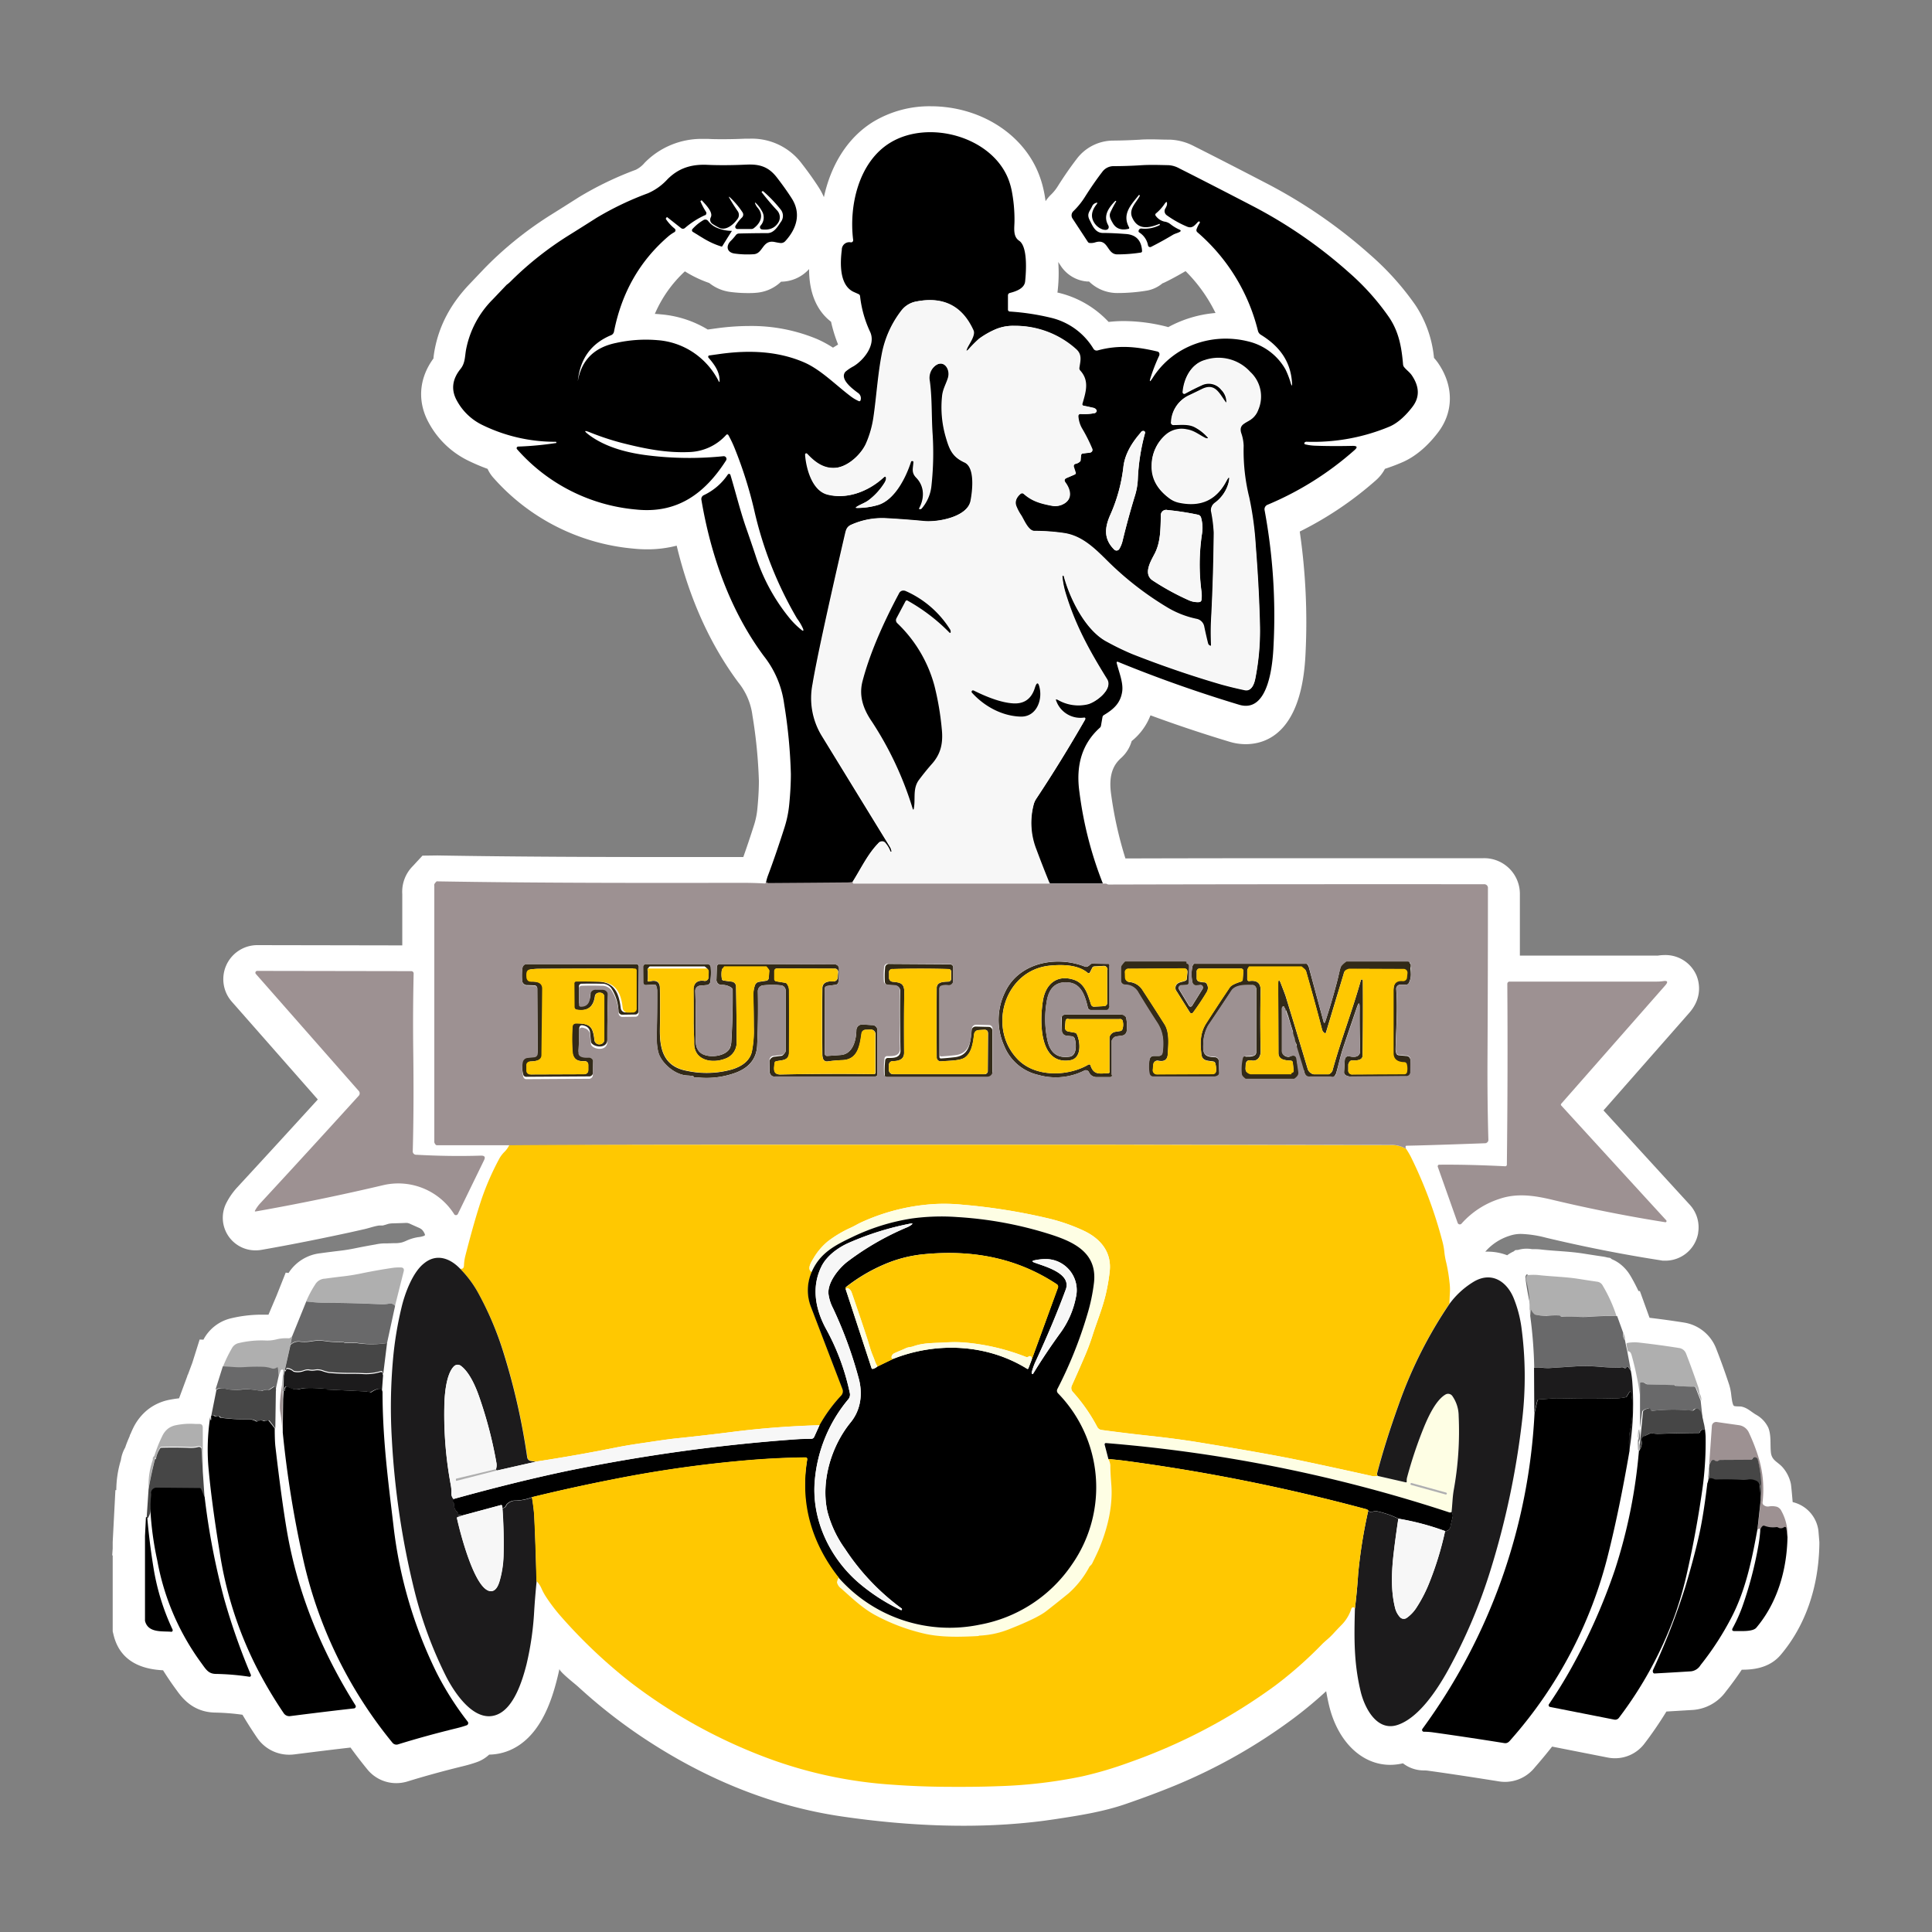 <svg id="Capa_1" data-name="Capa 1" xmlns="http://www.w3.org/2000/svg" viewBox="0 0 600 600"><rect x="0" y="0" width="600" height="600" fill="#808080" stroke="none"/><defs><style>.cls-1{fill:#fff;}.cls-2{fill:#f7f7f7;}.cls-3{fill:#322a18;}.cls-4{fill:#ffc801;}.cls-5{fill:#9d9192;}.cls-6{fill:#fefee4;}.cls-7{fill:#1c1b1c;}.cls-8{fill:#afafaf;}.cls-9{fill:#69696a;}.cls-10{fill:#464646;}</style></defs><title>full-gym</title><path class="cls-1" d="M564.73,475.41a10.46,10.46,0,0,0-8-8.92s-.43-5.13-.56-5.68a11.39,11.39,0,0,0-2.64-5.21c-1.53-1.67-3.29-2.06-3.56-4.52s.15-5.25-.79-7.66a9.06,9.06,0,0,0-3.91-4.12c-1.51-.91-2.56-2.05-4.4-2.46-.48-.11-2.08,0-2.4-.25-.63-.55-.79-3.76-1-4.66a14.77,14.77,0,0,0-.56-2.2c-1.24-3.75-2.59-7.48-4-11.07a12.83,12.83,0,0,0-9.86-7.92c-3.47-.55-7.08-1.05-10.77-1.49l-3-8.3h-.43c-.78-1.64-1.61-3.25-2.54-4.81-.24-.4-.5-.78-.77-1.15a12.81,12.81,0,0,0-2.63-2.62,11.7,11.7,0,0,0-1.55-.95c-.26-.14-.56-.24-.82-.39s-.33-.35-.64-.4-.55-.05-.81-.13a12.1,12.1,0,0,0-1.48-.29c-1.9-.28-3.82-.58-5.78-.89-2.77-.44-5.51-.64-8.16-.83-1.8-.13-3.51-.26-5.17-.45a15.65,15.65,0,0,0-1.91-.1h-.8a9.47,9.47,0,0,0-4.37.24l-.81.05-.54.42a10.18,10.18,0,0,0-2,1.18,16.91,16.91,0,0,0-6-1.12c-.28,0-.55,0-.82,0l.19-.19a16.63,16.63,0,0,1,7.35-4.73,10.74,10.74,0,0,1,3.69-.58,34.63,34.63,0,0,1,7.59,1.16c11.74,2.8,23.69,5.17,35.47,7l.85.14h.81a10.33,10.33,0,0,0,10.17-8.52l0-.13a10.36,10.36,0,0,0-2.37-8.46l-.22-.25q-13.38-14.61-26.8-29.3l26.61-30.27c4.62-5.25,2.83-10.41,2.17-11.87a10.49,10.49,0,0,0-9.74-6.11,14.47,14.47,0,0,0-2.15.17,5.61,5.61,0,0,1-.6,0l-42.26,0c0-6.36,0-12.7,0-18.95a11.08,11.08,0,0,0-11.29-11.3H427.88c-27.16,0-53.49,0-78.37.08a120,120,0,0,1-4.45-20c-.93-6.61,1.18-9.46,3.13-11.22a11.15,11.15,0,0,0,3.26-5.23,19,19,0,0,0,5.84-8c8,2.95,16.24,5.7,24.56,8.21a17.29,17.29,0,0,0,5,.75c6.49,0,17.54-3.67,18.6-28.29a195.08,195.08,0,0,0-1.8-37.74,108.43,108.43,0,0,0,23.54-15.83,12.51,12.51,0,0,0,2.92-3.65q2.7-.88,5.3-2c5.1-2.17,8.95-6.33,11.28-9.43,4.77-6.34,4.77-14.31,0-21.31a15.24,15.24,0,0,0-1.35-1.71,35.74,35.74,0,0,0-5.75-16.36A85.81,85.81,0,0,0,425.5,79.11a156.69,156.69,0,0,0-32-22.08c-9.33-4.85-17-8.78-22.73-11.66a17.44,17.44,0,0,0-7.5-2l-.64,0c-1.57,0-3.18-.09-4.84-.09-1.35,0-2.58,0-3.75.1-2.87.17-5.71.26-8.41.28a14.25,14.25,0,0,0-11.26,5.71c-1.9,2.47-3.86,5.29-5.83,8.41a13.77,13.77,0,0,1-2.1,2.63,11.66,11.66,0,0,0-1.73,2.07c-.14-1.07-.32-2.16-.56-3.26a31.84,31.84,0,0,0-1.48-5C317.79,41.52,304.28,33,289,33a33.89,33.89,0,0,0-17.61,4.7c-8.58,5.2-13.49,14.14-15.52,23.53a21.09,21.09,0,0,0-1.63-3.07c-1.49-2.31-3.22-4.75-5.17-7.26a19.37,19.37,0,0,0-16.26-7.83c-.46,0-.93,0-1.43,0-2.4.11-4.68.16-6.78.16-1.6,0-3.13,0-4.56-.09-.52,0-1,0-1.52,0a24.72,24.72,0,0,0-18.31,7.4,8.4,8.4,0,0,1-2.75,2.18,104.15,104.15,0,0,0-17.62,8.48q-4.41,2.81-8.8,5.55a112.69,112.69,0,0,0-19,15c-.63.63-1.26,1.26-1.88,1.91l-4.3,4.52c-6,6.28-9.57,13.09-10.94,20.82-.12.67-.21,1.35-.29,2l0,.3c-4.6,6.27-5.1,13.58-1.35,20.22a27.71,27.71,0,0,0,12.14,11.54,62.23,62.23,0,0,0,6,2.55,10.92,10.92,0,0,0,1.8,2.76,65.73,65.73,0,0,0,43.44,22,42.81,42.81,0,0,0,4.34.23,36.18,36.18,0,0,0,9.15-1.14c3.94,16.41,10.36,30.65,19.12,42.44a20.37,20.37,0,0,1,4.41,10.31,152.76,152.76,0,0,1,2,20.31c0,2.44-.15,5.26-.45,8.4a24.14,24.14,0,0,1-1,5.14q-1.78,5.58-3.39,10.1h-.4l-24.36,0c-19.3,0-44.73-.06-70.24-.49l-4.64.06-3,3.25a11.26,11.26,0,0,0-3.27,8.67V293.6l-45-.08A10.57,10.57,0,0,0,72,311.09L98.7,341.45c-8.35,9.17-16.74,18.32-25,27.27a21.84,21.84,0,0,0-3.31,4.69,10.12,10.12,0,0,0,9,14.9,10.65,10.65,0,0,0,1.84-.16q9.28-1.63,18.51-3.53,4.47-.92,8.91-1.88l4.45-1c1.29-.29,2.5-.72,3.81-1a8.5,8.5,0,0,1,.88-.15c.35,0,.71,0,1.06,0a17.53,17.53,0,0,0,1.71-.5,7.66,7.66,0,0,1,1.59-.17l3.5-.11a4,4,0,0,1,.91,0,4.06,4.06,0,0,1,1,.36l2.37,1.06a3.94,3.94,0,0,1,1.12.66,4.16,4.16,0,0,1,.87,1.37.41.41,0,0,1,0,.4.41.41,0,0,1-.17.12,6.75,6.75,0,0,1-1.89.43,14.16,14.16,0,0,0-3.43,1,11.76,11.76,0,0,1-1.52.61,8.84,8.84,0,0,1-2.4.26c-1,0-2.09.09-3.13.06a14.83,14.83,0,0,0-2.88.36q-3,.51-6.08,1.14c-1.64.34-3.28.61-4.87.79-2,.24-4,.49-6,.77a13.44,13.44,0,0,0-9.88,6.05l-.05.09-.89-.12-2.85,7.17-2.5,5.89h-.08a1.85,1.85,0,0,1-.3,0h-.14c-.57,0-1.13,0-1.71,0a41.34,41.34,0,0,0-9.48,1.15,13.09,13.09,0,0,0-8.4,6.44c0,.07-.06.12-.1.18L62,416l-2.25,7.16L58.32,427l-.08,0-.07.36-2.56,6.9c-1,.11-2,.26-3,.46a15.69,15.69,0,0,0-6.78,3.1,16.57,16.57,0,0,0-4.47,5.67c-.32.65-.6,1.31-.89,2H40.4l-.14.54c-.5,1.16-1,2.32-1.37,3.5a10.82,10.82,0,0,0-1.35,3.92,32.25,32.25,0,0,0-1.42,9.32h-.28L35,478.89v2l-.15,2.15H35v23.6l.29,1.18c1.68,6.82,6.85,10.48,15.35,10.9q1.76,2.82,3.73,5.54l.39.53c1.62,2.25,5,7,12.2,7.07a71.07,71.07,0,0,1,8.34.67c1.48,2.51,3,4.88,4.5,7.08a12,12,0,0,0,10,5.33,12.41,12.41,0,0,0,1.63-.1c6.63-.84,12.49-1.56,17.43-2.12q2.5,3.45,5.23,6.79a11.55,11.55,0,0,0,9,4.26,11.9,11.9,0,0,0,3.41-.51c5.5-1.7,11.41-3.32,17.56-4.82,1.38-.34,2.74-.74,4-1.19a10.88,10.88,0,0,0,3.86-2.34,16.87,16.87,0,0,0,6.19-1.27c9.28-3.84,13-14.61,14.94-22.38.25-1,.48-2,.7-3-.17.79,4.91,4.76,5.62,5.41,2,1.82,4,3.6,6.07,5.32q6.18,5.16,12.82,9.69c19.14,13,40.41,22.14,63.35,25.46,20.56,3,42.37,4,63,1.26l3-.43c7.37-1.12,14.87-2.27,21.95-4.71,5.61-1.93,10.81-3.88,15.47-5.8a170,170,0,0,0,36.82-20.91,128.43,128.43,0,0,0,10-8.33c.26,1.44.54,2.9.9,4.41,2.68,11.21,10.13,18.46,19,18.46a17.14,17.14,0,0,0,3.95-.48,10.52,10.52,0,0,0,6.4,2.21h.13a9.69,9.69,0,0,1,1.3.09c7.22,1,14.62,2.14,22,3.32a12,12,0,0,0,1.89.15,11.9,11.9,0,0,0,9.27-4.54l.09-.1c1.81-2.07,3.55-4.18,5.24-6.32l17.27,3.4a11.67,11.67,0,0,0,2.28.22,11.44,11.44,0,0,0,9.1-4.51c2.43-3.18,4.71-6.51,6.85-10l8.34-.5a13.85,13.85,0,0,0,10.13-5.72q2.63-3.33,4.93-6.77c2.67,0,8.35-.15,12.1-4.62,7.62-9,11.78-20.91,12-34.36l0-.66ZM328.45,90.47a48.15,48.15,0,0,0,.2-9.11l.8,1.23a10.82,10.82,0,0,0,8.13,4.83l.63,0A12.45,12.45,0,0,0,346.92,91h.3a55.31,55.31,0,0,0,8.82-.73A10.29,10.29,0,0,0,361,88a10,10,0,0,0,1.06-.47c2.05-1,4.1-2.15,6.13-3.33a48,48,0,0,1,9.3,13,37.15,37.15,0,0,0-14.69,4.4,8.84,8.84,0,0,0-.88-.25A54.57,54.57,0,0,0,349,99.71a40.67,40.67,0,0,0-4.71.27,31.06,31.06,0,0,0-15.61-9.07l-.32-.08C328.42,90.71,328.43,90.59,328.45,90.47Zm-95.66,10.77a76.36,76.36,0,0,0-10.09.7l-2.9.4a33.41,33.41,0,0,0-14.53-4.71c-.63-.07-1.26-.12-1.9-.15a38.9,38.9,0,0,1,9.33-13.21,36,36,0,0,0,7.55,3.61,13.14,13.14,0,0,0,6.61,2.79,41.66,41.66,0,0,0,5.28.35c.88,0,1.76,0,2.61-.09a12.47,12.47,0,0,0,7.82-3.45,11.83,11.83,0,0,0,8.56-3.77l.14-.15c0,8.94,3.44,13.77,6.82,16.36a45.49,45.49,0,0,0,2.18,7.06l-.22.16-1.36.83a34.23,34.23,0,0,0-5-2.7A53,53,0,0,0,232.79,101.24Z"/><path d="M159.12,86.86a102.83,102.83,0,0,1,17.27-13.62q4.4-2.74,8.84-5.57a94.86,94.86,0,0,1,16-7.65,17.91,17.91,0,0,0,6.07-4.36c3.41-3.4,7.28-4.69,12.34-4.47q5.43.24,12.24-.07c4-.18,6.78.65,9.34,3.94q2.64,3.4,4.64,6.52c3.07,4.78,1.49,9.53-2,13.32a1.81,1.81,0,0,1-1.6.56c-.57-.08-1.12-.18-1.67-.3-3.84-.79-3.57,3.59-6.49,3.79a29.05,29.05,0,0,1-5.92-.2c-2.5-.33-2.84-2.4-1.17-4A17.78,17.78,0,0,0,228.54,73a1.21,1.21,0,0,1,.93-.48q4.68-.12,8.83-.12c2,0,3.15-1.89,4.16-3.42a3.11,3.11,0,0,0,0-3.89,42,42,0,0,0-5.37-5.63.27.27,0,0,0-.42,0l-.15.13a0,0,0,0,0,0,.07q2.31,3,4.77,5.64a3.14,3.14,0,0,1,.61,3.47c-1.06,2-2.83,2.77-5.29,2.47a.7.7,0,0,1-.6-.78.85.85,0,0,1,.14-.34,3.77,3.77,0,0,0,.45-4.59,9.87,9.87,0,0,0-1.87-2.47q-.4-.34-.21.15a4.41,4.41,0,0,0,.79,1.32c2,2.31.89,4.77-1.22,6.34a1.22,1.22,0,0,1-.74.25H229a.67.67,0,0,1-.67-.67.59.59,0,0,1,.1-.34,12.5,12.5,0,0,1,2-2.56,1.26,1.26,0,0,0,.18-1.59,25.56,25.56,0,0,0-3.81-4.56c-.48-.44-.55-.38-.23.18.76,1.33,1.59,2.63,2.47,3.91a2.08,2.08,0,0,1-.09,2.64c-1.22,1.67-3.57,3.64-5.65,2.58a16.86,16.86,0,0,1-2.09-1.22,1.55,1.55,0,0,1-.47-2c.82-1.63-1.73-4.06-2.75-5.22a.13.13,0,0,0-.21,0l-.25.17s0,0,0,.07a21,21,0,0,0,1.72,3.27.76.76,0,0,1-.22,1.05l-.1,0a26,26,0,0,0-6.24,4,.94.94,0,0,1-1.19,0l-4.24-3.34a.16.16,0,0,0-.23,0l-.18.26a.27.27,0,0,0,0,.35A13.44,13.44,0,0,0,209.52,71a.66.66,0,0,1,.11.93.6.6,0,0,1-.21.18,11.56,11.56,0,0,0-1.86,1.29Q194.24,84.85,190.68,103a1.5,1.5,0,0,1-.89,1.09q-9.25,3.84-10.33,14.17a.08.08,0,0,0,0,.07c.07,0,.08,0,0,0a.06.06,0,0,1,0,0q1.69-9.74,11.88-11.83a42.64,42.64,0,0,1,12.85-.86,23,23,0,0,1,10.88,3.66,23.47,23.47,0,0,1,8.08,9c.22.47.33.44.33-.08,0-2.83-1.61-5-3.42-7.11a.46.46,0,0,1,0-.63.43.43,0,0,1,.22-.09l3.64-.51c8.84-1.18,17.63-.85,25.72,2.62,5.2,2.23,9.81,7,14.54,10.57a12.68,12.68,0,0,0,2.55,1.51.38.38,0,0,0,.5-.21,2,2,0,0,0-.82-2.38c-1.65-1.23-5.72-4.24-3.88-6.52a13.57,13.57,0,0,1,2.51-1.7c3.21-1.91,7.08-6.7,5.17-10.74a35.13,35.13,0,0,1-3.11-11.07.79.79,0,0,0-.45-.62l-1.42-.63c-4.55-2-4.35-8.82-3.8-13.12a2.32,2.32,0,0,1,2.82-2.32.66.66,0,0,0,.71-.6v-.13c-1.35-10.69,1.72-24.28,11.54-30.24,11.94-7.25,31.57-1.89,36.71,11.47a22.63,22.63,0,0,1,1,3.5,47.17,47.17,0,0,1,.85,9.27c0,2.14-.58,4.86,1.44,6.22,2.72,1.82,2.18,9.7,1.86,12.67-.24,2.19-2.91,3.09-4.75,3.55a.77.77,0,0,0-.58.74l0,4.43a.6.6,0,0,0,.56.6,74.27,74.27,0,0,1,12.68,1.91,21.1,21.1,0,0,1,13.32,9.66,1.16,1.16,0,0,0,1.3.51c6.44-1.78,12.23-1.17,18.56.34a.8.8,0,0,1,.6,1,1,1,0,0,1,0,.16,56.82,56.82,0,0,0-2.67,6.78q-.76,2.37.58.27c6.37-10,18.42-14.19,29.77-11.33a18.11,18.11,0,0,1,11.49,8.68,26.58,26.58,0,0,1,1.68,4.43c.28.77.4.75.36-.07-.37-6.89-3.94-11.6-9.72-15.14a2,2,0,0,1-.87-1.19,59,59,0,0,0-18.8-30.62.86.86,0,0,1-.27-.93,8.88,8.88,0,0,1,1-2,.32.32,0,0,0,0-.27.06.06,0,0,0,0-.06.36.36,0,0,0-.51,0c-1,1-1.75,2.21-3.45,1.5a32.61,32.61,0,0,1-6.32-3.55,1.57,1.57,0,0,1-.47-2,4.47,4.47,0,0,0,.55-1.18c.12-1.11-.13-1.21-.76-.28A13.62,13.62,0,0,1,359,66.27a.52.52,0,0,0-.09.74,4.54,4.54,0,0,0,2.71,1.81,3.81,3.81,0,0,1,1.88.8,13.43,13.43,0,0,0,2.85,1.72c.42.18.43.47,0,.69-.73.4-1.47.49-2.27,1-2.17,1.3-4.38,2.51-6.61,3.64a.66.66,0,0,1-.88-.29.64.64,0,0,1-.06-.18,6,6,0,0,0-2.71-4,.49.49,0,0,1-.2-.61.82.82,0,0,1,.94-.61,10,10,0,0,0,5.65-1.11s0,0,0-.1l-.06-.18a.08.08,0,0,0-.12-.05c-3.46,1.41-6.72,1.87-8.42-2-1.14-2.62,1.24-4.56,2.36-6.71a.13.13,0,0,0-.05-.19l-.15-.1s0,0-.06,0c-2.38,3-5.37,5.89-3.06,10.08a.33.33,0,0,1-.13.45l-.08,0c-2.24.53-3.85-.06-4.85-1.77-.57-1-1.27-2.13-.76-3.3a30.48,30.48,0,0,1,1.76-3.34.16.16,0,0,0,0-.23.19.19,0,0,0-.27,0c-1.91,2-3.84,4.5-2.18,7.47.43.76.08,1.48-.79,1.49a2.89,2.89,0,0,1-1.09-.2,5.07,5.07,0,0,1-2.65-2.38c-.87-1.65-.57-3.42.89-5.28.46-.59.35-.74-.34-.44a1.81,1.81,0,0,0-1,1c-.74,1.63-1.76,2.29-.76,4.26.9,1.79,1.76,4,4.14,4s4.8.15,7.14.32c3.13.23,4.82,2,5,5.3a.44.44,0,0,1-.36.46A47.12,47.12,0,0,1,347,79c-3.37,0-2.66-5.09-6.93-3.71a4.22,4.22,0,0,1-1.63.17.76.76,0,0,1-.62-.37l-4.74-7.23a1.78,1.78,0,0,1,.25-2.26A23.57,23.57,0,0,0,337,61.05q2.72-4.29,5.3-7.64a4.34,4.34,0,0,1,3.38-1.81q4.36,0,8.95-.3c2.76-.16,5.54-.06,8.34,0a7.88,7.88,0,0,1,3.29,1q8.65,4.35,22.63,11.61a146.18,146.18,0,0,1,30,20.68,75.68,75.68,0,0,1,12.47,13.91c3.06,4.51,3.92,9.29,4.37,14.66a1.57,1.57,0,0,0,.3.81c.73.93,1.76,1.61,2.42,2.59q3.58,5.28.27,9.69c-1.86,2.47-4.42,5.06-7.21,6.24a61.52,61.52,0,0,1-25.73,4.7.81.81,0,0,0-.61.23.34.34,0,0,0,0,.48.37.37,0,0,0,.17.1,15.33,15.33,0,0,0,2.92.41q5.31.21,11.84.06c1.41,0,1.59.42.52,1.35a97.33,97.33,0,0,1-27,16.95,1.5,1.5,0,0,0-.89,1.66,179.67,179.67,0,0,1,2.78,42.05c-.23,5.3-1.39,21.2-10.7,18.38-12.88-3.88-25.67-8.41-37.69-13.35a.26.26,0,0,0-.34.3c.67,2.82,2.14,6.19,1.72,9-.55,3.64-2.74,5.49-5.67,7.26a.92.92,0,0,0-.45.65l-.46,2.65a1.09,1.09,0,0,1-.36.64q-8.13,7.31-6.33,20a117.28,117.28,0,0,0,7.28,28.39l-16.71,0q-2.1-5.13-4.05-10.38a22.6,22.6,0,0,1-.82-14,6.1,6.1,0,0,1,.8-1.81q7.83-11.82,15.21-24.67a.31.31,0,0,0-.3-.47,8,8,0,0,1-8.64-5.06c-.39-.85-.18-1,.64-.59a12.7,12.7,0,0,0,9,1.36c2.41-.47,8.06-4.56,6.09-7.74-5.46-8.83-9.85-16.67-12.8-26.54a26.47,26.47,0,0,1-1.06-5.24,1,1,0,0,1,0-.17.36.36,0,0,1,.15-.26c.17-.11.28-.06.33.13,1.87,6.89,6.68,16.86,13.45,20.38a82,82,0,0,0,7.85,3.8q13.85,5.45,27.63,9.46,3.62,1,7.3,1.77c2.11.42,2.89-1.94,3.2-3.52a76.91,76.91,0,0,0,1.42-16.89q-.32-11.75-1.3-24.32a100.81,100.81,0,0,0-2.09-14.91A60,60,0,0,1,386,138.69a13.2,13.2,0,0,0-.77-4c-.74-2.59,1.34-3.17,3-4.24a5.68,5.68,0,0,0,2.29-2.89A10.39,10.39,0,0,0,388,115.7,13.3,13.3,0,0,0,374,112c-4.31,1.23-6.39,5.72-6.74,9.75a.54.54,0,0,0,.49.59.48.48,0,0,0,.31-.07q2.58-1.42,5.12-2.57a4.91,4.91,0,0,1,6.06,1.36,5.44,5.44,0,0,1,1.61,3.57c0,.72-.17.79-.58.2-1.9-2.65-3.21-5.77-7.24-3.79-1.27.63-2.54,1.25-3.82,1.85a9.35,9.35,0,0,0-5.55,8.12.78.78,0,0,0,.87,1c2.14,0,4.54-.35,6.5.69a14.27,14.27,0,0,1,4.06,3.21.25.25,0,0,1,0,.35.24.24,0,0,1-.11.06,1.3,1.3,0,0,1-.8-.11c-2-1-3.46-2.29-5.71-2.64a7.5,7.5,0,0,0-6.2,1.34,12.48,12.48,0,0,0-4.64,9.62c-.16,4.47,2.15,7.76,5.58,10.29a7.73,7.73,0,0,0,3.14,1.36q9.87,2,14.42-6.62,1.37-2.58.77.28a11.55,11.55,0,0,1-4.39,6.52,2.6,2.6,0,0,0-1.09,2.27,44.84,44.84,0,0,1,.87,6.76q-.15,14.44-.84,27.23-.18,3.28,0,7.85c0,.3-.12.4-.41.3a.93.93,0,0,1-.63-.71q-.63-2.47-1.18-5.17a3,3,0,0,0-2.38-2.56,29.48,29.48,0,0,1-8.7-3.33A97.63,97.63,0,0,1,344,174.48c-3.93-3.89-7.95-8-13.72-8.88a63.15,63.15,0,0,0-9.17-.66c-1.85,0-3.21-3.48-4.08-4.85a14,14,0,0,1-1.56-3c-.4-1.31.07-2.54,1.39-3.68a.81.81,0,0,1,1.06,0c2.56,2.27,5.13,3,8.74,3.69a5.3,5.3,0,0,0,3.52-.53c2.92-1.52,2.21-4.49.61-6.67-.47-.63-.34-1.11.38-1.42l2.49-1.06a.45.45,0,0,0,.28-.62l-.56-1.79a.73.73,0,0,1,.48-.92l.08,0a2.76,2.76,0,0,0,1.3-.63.73.73,0,0,0,.25-.5l.11-1.47a.69.69,0,0,1,.59-.62l2.26-.27a.81.81,0,0,0,.7-.9.79.79,0,0,0-.06-.22A54.5,54.5,0,0,0,335.8,133a8.78,8.78,0,0,1-1.1-3.69.69.69,0,0,1,.64-.74h.1a17.45,17.45,0,0,0,4.36-.24.64.64,0,0,0,.4-.24.68.68,0,0,0,.05-.86,1.36,1.36,0,0,0-.85-.56c-1.07-.25-2.1-.48-3.11-.67a.47.47,0,0,1-.37-.55v0c1.06-3.68,2.24-7.13-.69-10.35a1,1,0,0,1-.25-.81c.29-2.29.89-4.13-1-5.83a28.17,28.17,0,0,0-19.19-7.25,13.76,13.76,0,0,0-5.69,1.07A26,26,0,0,0,304,105.2a41.25,41.25,0,0,0-3.29,3.32c-.76.71-.93.59-.51-.37.62-1.38,2.63-4,1.93-5.54q-5.13-11.33-17.46-9a7.43,7.43,0,0,0-4.79,2.86,31.71,31.71,0,0,0-6,13.22c-1.31,6.69-1.72,13.75-2.65,20a31.5,31.5,0,0,1-2.25,7.9c-1.46,3.41-5.71,7.49-9.78,7.75-3.56.22-6.21-1.73-8.55-4.21-.45-.48-.65-.39-.61.27.35,4.28,2.2,11,6.89,12.21,6.08,1.58,12.66-1,17.14-5.1.86-.79,1.2-.61,1,.55a4.87,4.87,0,0,1-.64,1.22,20.09,20.09,0,0,1-4.63,5c-1.12.87-2.56,1.32-3.77,2.09-.42.27-.38.4.12.4a22.46,22.46,0,0,0,6.35-.9c5.17-1.52,8.63-8.49,10.22-13.4a.41.41,0,0,1,.51-.31l.19,0a.31.31,0,0,1,.25.31c-.09,2-.73,3.25.87,4.89,2.58,2.65,2.63,6.33.88,9.55-.06.1,0,.16.08.17l.33.05a.18.18,0,0,0,.15-.06,12.63,12.63,0,0,0,3.09-7.21,92.74,92.74,0,0,0,.36-15.94c-.37-5.53-.12-11-.87-16.55a4.85,4.85,0,0,1,1.45-4.51c2.82-2.55,5.27.61,4.35,3.56-.59,1.87-1.56,3.43-1.78,5.48a33,33,0,0,0,1.15,12.91c1.09,3.77,2,6.09,5.8,7.83,3.35,1.53,2.44,9,1.86,11.89-1,5.09-10.32,6.77-14.6,6.36-4-.39-8-.69-12.12-.9a23.37,23.37,0,0,0-10.35,2c-1.55.66-1.65,1.81-2,3.21q-8.22,35.57-10,46.33a22.45,22.45,0,0,0,2.84,15.94q10.6,17.29,21.16,34.49a3.58,3.58,0,0,1,.53,1.55.08.08,0,0,1-.08.11l-.2,0a.21.21,0,0,1-.24-.14,8.16,8.16,0,0,0-1.43-2.48,1.33,1.33,0,0,0-2.22-.05c-3.32,3.4-5.43,8-8.08,12.17a7.85,7.85,0,0,1-1.52.17q-12.29.12-24.58.2a.75.75,0,0,1-.37-.08.46.46,0,0,1-.24-.32,14,14,0,0,1,.62-2.22q2.34-6.19,5.13-14.91a34.09,34.09,0,0,0,1.47-7.23c.34-3.48.5-6.61.5-9.39a160.45,160.45,0,0,0-2.09-21.75,30.4,30.4,0,0,0-6.27-14.8c-10.41-14-16.47-31.1-19.43-48.6a1.32,1.32,0,0,1,.77-1.42,18.48,18.48,0,0,0,7.45-6.41.45.45,0,0,1,.62-.11.43.43,0,0,1,.18.24c1.63,5.42,3,11,4.79,16.2q1.53,4.36,3,8.78a59.29,59.29,0,0,0,10.68,19.63,24.55,24.55,0,0,0,3.61,3.53c.53.43.7.31.49-.34a16.08,16.08,0,0,0-1.89-3.22,117.84,117.84,0,0,1-13.31-33.72,130.1,130.1,0,0,0-6-19,36,36,0,0,0-2-4.22.42.42,0,0,0-.56-.17.39.39,0,0,0-.1.08,16.12,16.12,0,0,1-11.29,5.34c-7.3.34-13.9-1-21-2.79a81.27,81.27,0,0,1-10-3.3c-1.89-.75-2-.51-.41.72,5.3,4,12.39,5.73,18.82,6.47a104.41,104.41,0,0,0,23,.2.86.86,0,0,1,.81,1.32c-6.62,10.31-15.16,16.57-27.91,15.24a55.71,55.71,0,0,1-37-18.74.49.49,0,0,1,.34-.81,101.17,101.17,0,0,0,11.87-1.12s0,0,0,0v-.18a.19.19,0,0,0-.2-.19,51.48,51.48,0,0,1-22.83-5.24,17.82,17.82,0,0,1-7.83-7.48c-2-3.54-1.37-6.85,1.11-9.92,1.45-1.8,1.32-3.82,1.7-5.93a30,30,0,0,1,8.33-15.68l4.3-4.52C158,88,158.55,87.43,159.12,86.86ZM344.9,159.69c-1.8,4-2.29,7.61,1.13,11a1,1,0,0,0,1.57-.22,8.94,8.94,0,0,0,1-2.48q1.77-7.32,3.89-14.19a20.41,20.41,0,0,0,.86-5.18,63.91,63.91,0,0,1,2.23-14.13.52.52,0,0,0-.35-.64h-.08a.85.85,0,0,0-.82.38c-.14.19-.3.38-.45.56-3,3.48-4.63,6.86-5,10.15A50.62,50.62,0,0,1,344.9,159.69Zm13.64,12.36c-1.23,2.34-3.55,6.22-.61,8.2a78.23,78.23,0,0,0,11.33,6.2,6.61,6.61,0,0,0,3.13.54.76.76,0,0,0,.71-.65,9.79,9.79,0,0,0,0-2.7,63.55,63.55,0,0,1,.17-17.89,11.66,11.66,0,0,0-.31-5.06,1.24,1.24,0,0,0-.93-.83,86.6,86.6,0,0,0-9.46-1.46,1.65,1.65,0,0,0-2.07,1.81C360.39,164.23,360.48,168.39,358.54,172.05Z"/><path d="M222.84,70.82a12,12,0,0,0,4.47.88,0,0,0,0,1,0,0v0q-1,1.53-3,4.77a.23.23,0,0,1-.26.09c-3.77-1.16-5.91-2.76-8.87-4.54a.58.58,0,0,1-.2-.8.22.22,0,0,1,.07-.09,14.19,14.19,0,0,1,3.47-2.81,1.09,1.09,0,0,1,1.39.29A6.72,6.72,0,0,0,222.84,70.82Z"/><path class="cls-2" d="M325.92,274.15c.13,0,.17,0,.12.13a.18.18,0,0,1-.19.14l-60.85,0a.18.18,0,0,1-.2-.2,1.48,1.48,0,0,1,0-.22c2.65-4.13,4.75-8.77,8.08-12.17a1.32,1.32,0,0,1,2.21.06,7.81,7.81,0,0,1,1.44,2.47.2.2,0,0,0,.24.14l.19-.05c.07,0,.1,0,.09-.11a3.71,3.71,0,0,0-.53-1.55Q266,245.6,255.36,228.31a22.48,22.48,0,0,1-2.84-15.93q1.8-10.75,10-46.29c.33-1.4.43-2.55,2-3.2a23.4,23.4,0,0,1,10.36-2q6.15.33,12.11.9c4.29.42,13.58-1.26,14.61-6.35.58-2.85,1.49-10.35-1.86-11.88-3.8-1.74-4.71-4.06-5.81-7.83a33.09,33.09,0,0,1-1.14-12.9c.22-2.05,1.19-3.6,1.78-5.47.92-2.95-1.53-6.1-4.35-3.56a4.83,4.83,0,0,0-1.45,4.51c.75,5.52.49,11,.87,16.54a93.51,93.51,0,0,1-.36,15.92,12.7,12.7,0,0,1-3.09,7.21.18.18,0,0,1-.16.05l-.32,0c-.11,0-.14-.07-.08-.17,1.74-3.22,1.69-6.9-.88-9.54-1.6-1.64-1-2.88-.87-4.89a.31.31,0,0,0-.25-.31l-.19,0a.41.41,0,0,0-.51.31c-1.59,4.91-5.05,11.87-10.23,13.39a22.74,22.74,0,0,1-6.34.89c-.5,0-.54-.13-.13-.39,1.21-.77,2.66-1.22,3.78-2.09a20.41,20.41,0,0,0,4.63-5,5.46,5.46,0,0,0,.64-1.23c.17-1.15-.18-1.33-1-.55-4.48,4.07-11.06,6.68-17.14,5.1-4.69-1.22-6.54-7.92-6.88-12.2q-.08-1,.6-.27c2.34,2.48,5,4.43,8.55,4.21,4.07-.26,8.33-4.34,9.79-7.75a31,31,0,0,0,2.24-7.89c.93-6.22,1.35-13.28,2.66-20a31.38,31.38,0,0,1,6-13.2,7.41,7.41,0,0,1,4.79-2.86q12.33-2.34,17.46,9c.7,1.52-1.31,4.16-1.93,5.54-.42,1-.25,1.08.51.36a42.82,42.82,0,0,1,3.29-3.31,27.06,27.06,0,0,1,5.11-2.94,13.76,13.76,0,0,1,5.69-1.06,28.2,28.2,0,0,1,19.2,7.23c1.92,1.71,1.33,3.55,1,5.83a1,1,0,0,0,.25.81c2.93,3.22,1.75,6.66.7,10.34a.48.48,0,0,0,.33.59h0c1,.19,2,.41,3.11.66a1.42,1.42,0,0,1,.86.56.67.67,0,0,1-.06.86.64.64,0,0,1-.4.24,17.45,17.45,0,0,1-4.36.24.68.68,0,0,0-.73.64v.1a8.76,8.76,0,0,0,1.09,3.69,50.8,50.8,0,0,1,3.24,6.42.8.8,0,0,1-.42,1.06.79.79,0,0,1-.22.06l-2.25.27a.67.67,0,0,0-.59.62l-.12,1.46a.7.7,0,0,1-.25.51,2.73,2.73,0,0,1-1.29.63.74.74,0,0,0-.59.86s0,.05,0,.08l.57,1.78a.45.45,0,0,1-.29.62l-2.48,1.07c-.72.31-.85.78-.39,1.42,1.61,2.17,2.31,5.14-.61,6.66a5.36,5.36,0,0,1-3.52.53c-3.6-.65-6.18-1.43-8.74-3.69a.81.81,0,0,0-1.06,0q-2,1.71-1.39,3.68a14.18,14.18,0,0,0,1.57,3c.87,1.37,2.22,4.84,4.08,4.84a63.35,63.35,0,0,1,9.17.66c5.76.83,9.79,5,13.71,8.87a97.66,97.66,0,0,0,18.74,14.46,29.48,29.48,0,0,0,8.7,3.33A3,3,0,0,1,374,194.6q.56,2.7,1.18,5.16a1,1,0,0,0,.63.72c.29.1.42,0,.41-.31q-.15-4.56,0-7.84.69-12.77.84-27.2a44.8,44.8,0,0,0-.87-6.77,2.58,2.58,0,0,1,1.1-2.26,11.59,11.59,0,0,0,4.38-6.51q.6-2.86-.77-.28-4.56,8.56-14.42,6.61a7.73,7.73,0,0,1-3.14-1.36c-3.43-2.53-5.74-5.82-5.58-10.28a12.45,12.45,0,0,1,4.64-9.61,7.54,7.54,0,0,1,6.2-1.35c2.25.35,3.76,1.67,5.71,2.64a1.23,1.23,0,0,0,.8.11.25.25,0,0,0,.19-.3.54.54,0,0,0,0-.11,14.63,14.63,0,0,0-4.06-3.21c-2-1-4.36-.64-6.51-.68a.79.79,0,0,1-.87-1,9.36,9.36,0,0,1,5.56-8.11c1.28-.61,2.55-1.22,3.82-1.85,4-2,5.34,1.14,7.24,3.79.41.58.61.52.58-.2a5.37,5.37,0,0,0-1.61-3.57,4.9,4.9,0,0,0-6.06-1.36q-2.54,1.14-5.12,2.57a.54.54,0,0,1-.74-.21.64.64,0,0,1-.07-.31c.36-4,2.44-8.52,6.75-9.74a13.31,13.31,0,0,1,14.07,3.7,10.4,10.4,0,0,1,2.48,11.83,5.7,5.7,0,0,1-2.3,2.89c-1.67,1.07-3.75,1.64-3,4.23a13.26,13.26,0,0,1,.77,4,60.22,60.22,0,0,0,1.76,16.11A99.17,99.17,0,0,1,390,169.5q1,12.57,1.3,24.31a76.68,76.68,0,0,1-1.42,16.87c-.31,1.58-1.09,3.94-3.2,3.53q-3.69-.72-7.3-1.77-13.78-4-27.63-9.46a83.2,83.2,0,0,1-7.85-3.79c-6.77-3.53-11.59-13.49-13.45-20.37-.06-.19-.17-.23-.33-.13a.34.34,0,0,0-.16.26,1,1,0,0,0,0,.17,26.38,26.38,0,0,0,1.06,5.23c3,9.87,7.34,17.7,12.81,26.53,2,3.18-3.68,7.26-6.09,7.73a12.7,12.7,0,0,1-9-1.36c-.83-.46-1-.26-.65.59a8,8,0,0,0,8.65,5,.32.32,0,0,1,.34.29.37.37,0,0,1,0,.18Q329.68,236.2,321.84,248a5.92,5.92,0,0,0-.79,1.8,22.49,22.49,0,0,0,.81,13.95Q323.81,269,325.92,274.15Zm-44.65-87.54a.33.33,0,0,1,.45-.15h0a57.25,57.25,0,0,1,13.11,10,.23.23,0,0,0,.3,0,.21.21,0,0,0,.05-.13,1.52,1.52,0,0,0-.27-1,31.1,31.1,0,0,0-13.66-11.78,1.79,1.79,0,0,0-1.11-.13,1.49,1.49,0,0,0-1,.84q-8.28,15.54-11.34,27.29c-1.17,4.5.18,8.53,2.94,12.58A105,105,0,0,1,283.35,251c.18.54.32.53.41,0,.55-3.08-.44-6.16,1.65-8.9q2.07-2.75,4-4.92c2.91-3.27,3.51-6.69,3-11a87.54,87.54,0,0,0-2.27-13.26,41.9,41.9,0,0,0-11.56-19.42,1.27,1.27,0,0,1-.22-1.51Zm20.57,28.49c3.82,4.25,9.39,7.3,15.17,7.45,4.69.12,6.7-4.83,5.9-8.76-.4-2-.92-2-1.54-.08q-1.61,5-6.71,4.73-4.77-.28-12.18-3.95c-.33-.16-.56-.1-.7.18A.4.4,0,0,0,301.84,215.1Z"/><path class="cls-2" d="M344.9,159.69a50.62,50.62,0,0,0,4-14.77c.41-3.29,2.08-6.67,5-10.15.15-.18.31-.37.45-.56a.85.85,0,0,1,.82-.38.51.51,0,0,1,.45.57s0,0,0,.08a63.91,63.91,0,0,0-2.23,14.13,20.41,20.41,0,0,1-.86,5.18q-2.12,6.87-3.89,14.19a8.94,8.94,0,0,1-1,2.48,1,1,0,0,1-1.37.37,1,1,0,0,1-.2-.15C342.61,167.3,343.1,163.67,344.9,159.69Z"/><path class="cls-2" d="M358.54,172.05c1.94-3.66,1.85-7.82,2-11.84a1.65,1.65,0,0,1,2.07-1.81,86.6,86.6,0,0,1,9.46,1.46,1.24,1.24,0,0,1,.93.83,11.66,11.66,0,0,1,.31,5.06,63.55,63.55,0,0,0-.17,17.89,9.79,9.79,0,0,1,0,2.7.76.76,0,0,1-.71.65,6.61,6.61,0,0,1-3.13-.54,78.23,78.23,0,0,1-11.33-6.2C355,178.27,357.31,174.39,358.54,172.05Z"/><path d="M281.27,186.61,278.41,192a1.27,1.27,0,0,0,.22,1.51,41.9,41.9,0,0,1,11.56,19.42,87.54,87.54,0,0,1,2.27,13.26c.47,4.32-.13,7.74-3,11q-1.94,2.18-4,4.92c-2.09,2.74-1.1,5.82-1.65,8.9-.09.56-.23.57-.41,0a105,105,0,0,0-12.6-26.86c-2.76-4-4.11-8.08-2.94-12.58q3.06-11.76,11.34-27.29a1.49,1.49,0,0,1,1-.84,1.79,1.79,0,0,1,1.11.13,31.1,31.1,0,0,1,13.66,11.78,1.52,1.52,0,0,1,.27,1,.2.2,0,0,1-.22.19.21.21,0,0,1-.13-.05,57.25,57.25,0,0,0-13.11-10,.34.34,0,0,0-.46.13Z"/><path d="M317,222.55c-5.78-.15-11.35-3.2-15.17-7.45a.4.4,0,0,1-.06-.43c.14-.28.37-.34.7-.18q7.41,3.67,12.18,3.95,5.1.3,6.71-4.73c.62-2,1.14-1.94,1.54.08C323.71,217.72,321.7,222.67,317,222.55Z"/><path class="cls-3" d="M330.7,315.07h17.62a1.36,1.36,0,0,1,1.45,1.13,13.66,13.66,0,0,1,.15,4,1.61,1.61,0,0,1-1.37,1.41l-1.75.25c-.75.1-1.13.54-1.54,1.3v10.57c.28.44-.08.78-.51.78h0l-4.32,0a2.53,2.53,0,0,1-2.26-1.56,1.06,1.06,0,0,0-1.41-.48,19.77,19.77,0,0,1-14.27,1.37,15,15,0,0,1-10.68-9.15,19.6,19.6,0,0,1,.28-16.49c4.28-9.29,16-11.51,24.87-8a.92.92,0,0,0,.69,0,2.49,2.49,0,0,0,.84-.58,1,1,0,0,1,.78-.35l4.72-.09c.46,0,.84.36.56.82h0v12.35c.38.94-.09,1.41-1,1.33h-4.6a1,1,0,0,1-1.11-.79c-.76-3.14-1.85-7.24-5.72-7.73q-6.12-.78-7.09,6.17a31.41,31.41,0,0,0,.37,12.18q1.39,5.46,6.78,4.66c2.3-.34,2.09-3.91,1.62-5.54a1.09,1.09,0,0,0-.93-.79l-1.7-.19a1.56,1.56,0,0,1-1.38-1.53l-.07-4a.94.94,0,0,1,1-1ZM338,330.63a.5.5,0,0,1,.67.18l0,.09c1,3,2.82,2.49,5.4,2.39.43,0,.65-.24.48-.67V322.09a2.3,2.3,0,0,1,1.66-1.62l1.74-.28a.78.78,0,0,0,.61-.5,4.4,4.4,0,0,0,.15-2.41.84.84,0,0,0-1.08-.78H332c-.68-.27-1.05.06-1.1.74l-.16,1.82a1.2,1.2,0,0,0,1,1.28l2.07.37a.87.87,0,0,1,.6.45c1.1,2.32,1.65,7.53-2.09,8.12-9.93,1.55-9.37-12.84-8.43-18.56.81-5,4.22-8.14,9.49-6.49,3.6,1.13,4.42,4.65,5.46,7.76a.94.94,0,0,0,.93.64l3.08-.16a1,1,0,0,0,1-1.08V301.18a1,1,0,0,0-1-1.22h-.08l-2.89.16a.76.76,0,0,0-.68.44l-.74,1.46a.42.42,0,0,1-.56.19l-.09-.06c-3-2.55-7.76-2.65-11.72-2.27-14,1.34-19.55,19.12-10.12,29C321.38,334.61,331.58,334.37,338,330.63Z"/><path class="cls-3" d="M180.34,311.92q3,.15,3.06-3.44a1.64,1.64,0,0,1,1.87-1.8l1.95,0a1.64,1.64,0,0,1,1.6,1.7q-.23,7.59-.2,14.43c0,3-4.14,2.5-5,1a1,1,0,0,1-.1-.39l-.28-2.8a2.21,2.21,0,0,0-1.59-2l-.27-.09c-1-.33-1.49,0-1.51,1.09,0,2.4-.09,4.62-.19,6.66-.06,1.05.93,1.55,3,1.49,1,0,1.55.49,1.54,1.54l-.08,3.65a1.19,1.19,0,0,1-1.34,1.33l-19.41.12a.91.91,0,0,1-.88-.67,10.22,10.22,0,0,1-.19-4.44,1.66,1.66,0,0,1,1.47-1.34l2.18-.22a1.15,1.15,0,0,0,1-1.14L166.85,307a.94.94,0,0,0-1-1l-2.08-.07a1.5,1.5,0,0,1-1.62-1.5,17.22,17.22,0,0,1,.09-3.84,1.37,1.37,0,0,1,1.38-1.19l33.95,0a.8.8,0,0,1,.81.8v-.59l-.1,14.35a1,1,0,0,1-1.09,1.1l-3.8.06a1.16,1.16,0,0,1-1.31-1.19,14,14,0,0,0-2.27-7.08,3.51,3.51,0,0,0-3-1.34q-3.18-.09-6.24,0a.79.79,0,0,0-.77.79l0,5A.6.6,0,0,0,180.34,311.92Zm-1.43-7.13c2.26,0,4.54,0,6.86.06,5.06.17,6.47,3.64,7,8.2a1.52,1.52,0,0,0,1.55,1.37l1.39,0a1.14,1.14,0,0,0,1.25-1.3l0-11.65a.6.6,0,0,0-.68-.7q-14,0-28.67.09a20.17,20.17,0,0,0-2.73.19c-1.21.17-1.08,1.56-1,2.46a1.65,1.65,0,0,0,.35.92,1.06,1.06,0,0,0,.87.4c1.52,0,3.52.1,3.5,2.2q-.12,10.63-.23,20.6c0,1.75-2.05,1.94-3.33,2a1.12,1.12,0,0,0-1.2,1.3l0,1.58a1.16,1.16,0,0,0,1.15,1.15l16.19-.06c1,0,1.51-.47,1.49-1.41l0-1.42c0-.88-.49-1.29-1.42-1.24-2.23.13-3.4-.92-3.53-3.13a62,62,0,0,1,0-7.71,1,1,0,0,1,1-.9c4.49,0,5.38,1,5.86,5.05a1.49,1.49,0,0,0,1.81,1.45,1.43,1.43,0,0,0,1.29-1.31.71.71,0,0,0,0-.14l0-13.27a1.25,1.25,0,0,0-1-1.22,2.07,2.07,0,0,0-1,0,1.22,1.22,0,0,0-.94,1.05q-.68,5.07-5.77,4.18a.78.78,0,0,1-.65-.76l0-7.39A.53.53,0,0,1,178.91,304.79Z"/><path class="cls-3" d="M215,334.14c-.54-.06-1.09-.11-1.63-.14-3.62-.2-7.21-3.3-8.55-6.14q-1-2.19-.88-7.08.18-6.16.14-13a4.52,4.52,0,0,0-.34-1.7.49.49,0,0,0-.48-.29l-2.52.13a.82.82,0,0,1-1-.92l-.05-4.6a.9.9,0,0,1,1-1h18.82a1.09,1.09,0,0,1,1.23,1.13,20,20,0,0,1-.14,4.38,1.19,1.19,0,0,1-1.06,1l-2.14.2a1.62,1.62,0,0,0-1.48,1.67q.24,6.42.1,13a30.56,30.56,0,0,0,.11,3.29,4.25,4.25,0,0,0,1,2.47c2,2.36,8.44,1.78,9.63-1.23a5.92,5.92,0,0,0,.36-1.69q.5-8.2.42-16.12a1,1,0,0,0-.42-.79,5.1,5.1,0,0,0-2.86-.85,1.58,1.58,0,0,1-1.74-1.83l.1-3.63a.92.92,0,0,1,1.06-1q18.06,0,35.39.1a1.34,1.34,0,0,1,1.49,1.49,26.89,26.89,0,0,1-.18,3.94,1,1,0,0,1-.89.91l-2.56.35a.94.94,0,0,0-.83.94l.05,20c0,.56.28.82.85.79,1.32-.08,2.69-.18,4.12-.29,3.75-.29,4.78-4.61,4.83-7.68a1.81,1.81,0,0,1,1.93-1.79l2.87.18a1.65,1.65,0,0,1,1.75,1.83l0,13.46a.67.67,0,0,1-.68.67H240.8c-.89.27-1.6-.44-1.8-1.33V329.4a1.77,1.77,0,0,1,1.32-1.2l2.35-.3c.69-.08,1.32-1.35,1.32-1.35V307.6a1.62,1.62,0,0,0-1.43-1.6,28.55,28.55,0,0,0-5.55,0,1.83,1.83,0,0,0-1.65,1.86q.16,8.82-.22,16.84c-.22,4.57-3.07,7.23-7.16,8.62a26.36,26.36,0,0,1-11.31,1.29,2,2,0,0,0-.69,0,.45.45,0,0,1-.54-.22A.57.57,0,0,0,215,334.14Zm.4-16c0-3.37,0-7-.05-10.78,0-2,1.24-3,3.24-2.75a1.08,1.08,0,0,0,1.38-1.18l.06-1.45c0-.84-.37-1.25-1.2-1.85H201.77c-.57.59-.86.88-.57,1.45v2.54c-.25.58,0,.8.6.67q3.06-.76,3.13,2,.13,6.12,0,12.67c-.1,6.31,1.1,11.76,8.38,13.1a29.17,29.17,0,0,0,14-.43q5.2-1.61,6.15-5.42a33,33,0,0,0,.62-7.74q0-4.85-.13-9.74a8.69,8.69,0,0,1,.52-3.31,1.63,1.63,0,0,1,1.29-1l2.12-.32a.86.86,0,0,0,.82-.91l.07-2.19a.81.81,0,0,0-.79-.85s0,0,0,.19H224.92c-.36-.24-.67,0-.74.38a8,8,0,0,0,0,2.76.61.61,0,0,0,.58.55l2.35.32a1.53,1.53,0,0,1,1.48,1.66q.16,8.65.17,16.89a5.25,5.25,0,0,1-3.42,5.35c-4.1,1.66-9.85.67-9.76-4.81C215.6,322,215.41,320,215.43,318.1ZM257,329.63a1.25,1.25,0,0,1-1.4-.87,4.45,4.45,0,0,1-.2-1.28q-.13-10.07,0-20.5,0-2.4,3.43-2.2a1.29,1.29,0,0,0,1.36-1.19l.11-1.46a1.07,1.07,0,0,0-1.22-1.32l-17.74-.06a.83.83,0,0,0-.85.83h0l0,2.36a.77.77,0,0,0,.72.84l2.67.43a.82.82,0,0,1,.56.35,3.67,3.67,0,0,1,.64,2q.08,6.49,0,19.13c0,2.78-2.06,2.46-4,2.9a.57.57,0,0,0-.48.53c-.21,1.63-.67,3.62,1.84,3.57q15.74-.3,29-.1a.46.46,0,0,0,.46-.44h0v-12a1.4,1.4,0,0,0-1.46-1.4l-1.59.06a1.3,1.3,0,0,0-1.25,1.1c-.56,3.69-1.07,8.12-5.9,8.33A44.63,44.63,0,0,0,257,329.63Z"/><path class="cls-3" d="M292.31,328.71c1.39-.09,2.8-.22,4.24-.39,4.64-.54,4.84-4.66,5.17-8.34a1.29,1.29,0,0,1,1.31-1.17l4.06.1a1.11,1.11,0,0,1,1.09,1.11l0,13.41a1.61,1.61,0,0,1-1.61,1.61h-.34l-30.6,0a.86.86,0,0,1-.84-.81,29.49,29.49,0,0,1,.12-4.95.82.82,0,0,1,.82-.72c1.74,0,4,.07,3.93-2.46q-.24-9.9-.11-18.43a1.47,1.47,0,0,0-1.33-1.51l-2.47-.23a1.06,1.06,0,0,1-.94-1,25.6,25.6,0,0,1,.07-4.34,1.19,1.19,0,0,1,1.33-1.23l18.74.12a1,1,0,0,1,1.08,1.12v4.1a1.39,1.39,0,0,1-1.38,1.4h-.18a4.59,4.59,0,0,0-2.18.18.75.75,0,0,0-.54.77l0,21.13C291.74,328.57,291.93,328.74,292.31,328.71Zm-15.13-23.83c2.44.24,3.71.44,3.66,3.39q-.13,6.78-.06,18.71c0,1.72-1.17,2.57-3.53,2.57a1.17,1.17,0,0,0-1.19,1.06,11.85,11.85,0,0,0,0,1.78,1.3,1.3,0,0,0,1.3,1.22l28.42,0a1,1,0,0,0,1-1l.07-11.62c0-.84-.4-1.23-1.22-1.18l-1.76.1a1.44,1.44,0,0,0-1.33,1.25c-.34,2.57-.7,5.82-2.94,7.31-1.54,1-5.18.95-7.38,1.15a1.23,1.23,0,0,1-1.31-1.13v-.09q-.09-10.86,0-21.55c0-2,2.24-1.95,3.59-2a.87.87,0,0,0,.9-1l0-2a.78.78,0,0,0-.85-.89q-8.77-.24-17.29,0a1,1,0,0,0-1.14,1.19v1.57A1.21,1.21,0,0,0,277.18,304.88Z"/><path class="cls-3" d="M399.36,314l-.11.07h0l0,0a.51.51,0,0,1-.07-.17,4.75,4.75,0,0,1-.14-.57,1.34,1.34,0,0,0,0-.2c0-.07-.08-.1-.13-.15a.42.42,0,0,1-.09-.19c0-.06,0-.16-.06-.2a.32.32,0,0,0-.35,0,.26.26,0,0,0-.07.1,3.27,3.27,0,0,1-.2.55.93.93,0,0,0,0,.44V326a3,3,0,0,0,.1,1,2,2,0,0,0,1.88,1.22c.09,0,.21,0,.27,0a2.26,2.26,0,0,1,.31-.23l.36-.18a.87.87,0,0,1,.24-.1,1.06,1.06,0,0,1,.25,0,.89.89,0,0,1,1,.55,1.14,1.14,0,0,1,.1.19,1.59,1.59,0,0,1,.06.3c0,.25,0,.49.07.74s.11.57.16.86c.11.58.21,1.16.31,1.74,0,.26.06.54.09.81s.05.58.07.87a1,1,0,0,1,0,.25,2.24,2.24,0,0,1-.11.5l-.14.43a.59.59,0,0,1-.06.14.57.57,0,0,1-.22.15,1.6,1.6,0,0,1-.37.12,1,1,0,0,1-.24,0H400.8a7.68,7.68,0,0,0-.83,0l-.88.09-1.77.15c-1.18.08-2.37.14-3.55.18s-2.36.05-3.53.05c-.44,0-.87,0-1.3,0l-.63-.05c-.24,0-.47,0-.72,0a5,5,0,0,1-1.6-.48l-.44-.19a.42.42,0,0,1-.17-.1.35.35,0,0,1-.1-.18c-.17-.49,0-1.06-.16-1.55a6.24,6.24,0,0,1-.4-.92c-.08-.37-.3-.7-.39-1.07a4.31,4.31,0,0,1-.09-.95,3.74,3.74,0,0,1,.29-1.66,1.52,1.52,0,0,1,1.34-.88c.38,0,.62.25,1,.35a2.35,2.35,0,0,0,.53,0c.41,0,.81,0,1.22-.06.78-.1,1.53-.46,1.53-1.36q0-10.35,0-19.38a1.22,1.22,0,0,0-1.39-1.36c-2,0-5.08-.14-6.35,1.79q-3.62,5.5-7.21,10.8a12.12,12.12,0,0,0-1.49,5.84c-.17,2.83.35,3.81,3.43,3.92a1.27,1.27,0,0,1,1.38,1.37l.14,3.58c0,1-1.39,1.87-1.39,1.87L358.29,335a1.26,1.26,0,0,1-1.32-1,12.47,12.47,0,0,1,0-4.94,1.34,1.34,0,0,1,1.29-1.12l1.66,0a1.09,1.09,0,0,0,1.06-.95c.48-3.36.27-6.4-1.65-9.33s-3.85-6-5.79-9.24a4.61,4.61,0,0,0-4.1-2.5,1.35,1.35,0,0,1-1.36-1.34l0-4.09c0-.7.7-1.94,1.4-1.94h18c2,0,2,.59,2,1v5.84c-.41.31-.64.55-1.09.56l-1.56.08a.82.82,0,0,0-.79.84.93.93,0,0,0,.12.4l3.07,5.07a.58.58,0,0,0,1,0l3.24-5.2a.8.8,0,0,0-.25-1.08.84.84,0,0,0-.49-.11l-1,.11a1.18,1.18,0,0,1-1.42-1,11.63,11.63,0,0,1,0-4.88c.11-.53.43-.79,1-1.43h33.93c.64.63,1,.94,1.21,1.56L411,317.14c.18.7.39.71.62,0q1.45-4.41,2.7-8.9c.42-1.51.83-3,1.21-4.56s.67-3.59,1.57-5a2.66,2.66,0,0,1,2.07-1.33,4.07,4.07,0,0,1,.92.12,19.63,19.63,0,0,0,2.21.52,16.33,16.33,0,0,0,2.4-.27,27.54,27.54,0,0,1,5.37.15c1.32.17,3.11.8,4.42.4.23-.07.44-.17.67-.24a4,4,0,0,1,1.09-.11,1.74,1.74,0,0,1,1,.2,1.57,1.57,0,0,1,.53.88c.07.25.3.36.37.59a3.22,3.22,0,0,1-.1,1c0,.53.09,1.1.09,1.64a5.59,5.59,0,0,1-.7,3.19.87.87,0,0,1-.73.37l-1.73,0a1.33,1.33,0,0,0-1.33.94,1.21,1.21,0,0,0-.05.46c.47,6.21-.05,12.3-.19,18.43a4.1,4.1,0,0,0,.23,1.55.83.83,0,0,0,.68.55l2.39.23a1.27,1.27,0,0,1,1.28,1.45L438,333a1.19,1.19,0,0,1-1.34,1.31H419.08s-1.74-.19-1.67-1.37l.21-3.56q.08-1.61,1.65-1.29,3.21.63,3.12-1.94-.21-6.89-.14-13.05,0-2.87-.9-.15-2.09,6.09-4.2,12.35c-.89,2.63-1.43,5.35-2.21,8a2.7,2.7,0,0,1-1.67,1.7h-6.43a6.72,6.72,0,0,1-1.15-.9,2.63,2.63,0,0,1-.4-.53,1.51,1.51,0,0,1-.13-.29.7.7,0,0,1,0-.12c0-.05-.08-.08-.09-.14s0-.11,0-.15l-.05-.06s0-.09,0-.13a.81.81,0,0,0-.14-.33,1,1,0,0,0-.22-.28l-.07-.07,0-.07-.06-.15a2.46,2.46,0,0,1-.15-.53c0-.18,0-.35-.06-.53a1.46,1.46,0,0,0-.12-.33.46.46,0,0,0-.27-.38,1.29,1.29,0,0,1-.16-.18,2.07,2.07,0,0,1-.3-.66,11.27,11.27,0,0,1-.28-1.11l-.15-.74c-.09-.42-.18-.83-.25-1.25l-.09-.64c0-.1,0-.21,0-.31a1.23,1.23,0,0,1,0-.25c0-.09,0-.17,0-.26a1.61,1.61,0,0,0-.17-.51,1.26,1.26,0,0,0-.18-.32,1.49,1.49,0,0,1-.12-.14,1.47,1.47,0,0,1-.06-.14l-.08-.26a1.23,1.23,0,0,1-.05-.25,1,1,0,0,1,0-.24,1.34,1.34,0,0,0,0-.34c0-.07-.1-.13-.13-.2l-.3-.66a2.47,2.47,0,0,1-.18-.52.3.3,0,0,1,0-.23s.1-.08.12-.13a.38.38,0,0,0,0-.21l-.15-.51c-.1-.34-.2-.68-.31-1-.33-1.11-.68-2.21-1-3.31-.19-.54-.39-1.09-.59-1.63-.11-.28-.2-.59-.33-.86M359.4,333.61l17.25-.08a1,1,0,0,0,1-1,6.55,6.55,0,0,0-.26-2.4.7.7,0,0,0-.5-.46c-1.52-.33-3.49,0-3.77-2.17-.45-3.51-.46-6.69,1.46-9.69q3.84-6,7.34-11.18c.4-.6,1.57-1.2,3.5-1.8a.7.7,0,0,0,.49-.6l.19-2.52a.76.76,0,0,0-.86-.92H372.71a.93.93,0,0,0-1.06,1.07l0,2a1,1,0,0,0,.79,1,6.59,6.59,0,0,0,1.54.23.88.88,0,0,1,.79.48,2.41,2.41,0,0,1,0,2.52,75.11,75.11,0,0,1-4.24,6.37.59.59,0,0,1-.84.13.57.57,0,0,1-.15-.16q-2-3.17-4.08-6.51a1.66,1.66,0,0,1,.24-2.42c.69-.58,1.81-.55,2.6-1a.58.58,0,0,0,.27-.45l.21-2c.08-.85-.3-1.27-1.16-1.26l-16.95.1a1.1,1.1,0,0,0-1.23,1.29l.05,1.44a1.39,1.39,0,0,0,1.24,1.36,5.34,5.34,0,0,1,4.15,2.56q3.38,5.15,6.81,10.58c1.61,2.52,1.18,6.35,1,9.19-.09,1.76-1.07,2.46-2.92,2.1a1.26,1.26,0,0,0-1.56,1.14l-.15,1.6A1.3,1.3,0,0,0,359.4,333.61Zm63.39-29.4a.24.24,0,0,1,.23,0,.31.31,0,0,1,.22.32q.09,12.44-.09,23.32c0,1.1-1.09,1.59-3.23,1.47-.88-.06-1.2,1.24-1.2,1.24l0,1.7a1.2,1.2,0,0,0,1.37,1.38l11.91-.06h2.92a5.06,5.06,0,0,0,1,0c.81-.18.74-1.35.44-2a3.47,3.47,0,0,0-.34-.59c-.16-.23-.32-.62-.57-.74-.51-.25-1,.17-1.55,0a3.64,3.64,0,0,1-1.17-.9,2.39,2.39,0,0,1-.31-.69,11,11,0,0,1-.1-2.92c-.09-1.53-.61-3-.8-4.46a4,4,0,0,0-.4-1.06,7.33,7.33,0,0,1-.41-4.17,22.38,22.38,0,0,1,1.21-4.07,9.65,9.65,0,0,0,.79-2.4c0-.6,0-1.23,0-1.84.07-1.11.23-2.54,1.19-3.28.71-.55,1.61-.25,2.29-.73a.67.67,0,0,0,.22-.36c.21-.63.63-1.75,0-2.09a6.52,6.52,0,0,0-2.46-.15l-9.19-.19c-.91,0-1.83,0-2.75,0-.71,0-1.43.12-2.14.23s-2,.19-2.42.74a2,2,0,0,0-.16.54l-.63,2.08L414.69,311l-2.89,9.6c-.09.29-.26.35-.52.18a1.84,1.84,0,0,1-.74-1.15q-2.24-8.6-4.88-17.8a1.24,1.24,0,0,0-1.49-1H387.88c-.67-.15-.54.85-.54.85v2s-.14,1.06.59,1c2.42-.35,3.6.61,3.56,2.89q-.19,8.83,0,19.05c0,1.65-1.06,3.09-2.85,2.72-1.13-.23-1.73.23-1.79,1.38l-.05,1.06c0,1,.43,1.52,1.44,1.14H401c.41.33.74,0,.74-.41v-.09l-.27-2.42a.62.62,0,0,0-.62-.6c-1.57-.13-3.82-.14-3.83-2.37q0-10.49-.08-21.33c0-1.66.29-1.71.88-.16.47,1.25,1,2.54,1.44,3.82q3.31,10.74,6.87,22.68a2.51,2.51,0,0,0,1.83,1.59h4.71a2.06,2.06,0,0,0,1.16-1.18c2.6-9.53,6.14-18.5,8.79-28A.43.43,0,0,1,422.79,304.21Z"/><path class="cls-4" d="M338,330.63c-6.38,3.74-16.58,4-22-1.74-9.43-9.89-3.91-27.67,10.12-29,4-.38,8.75-.28,11.72,2.27a.43.43,0,0,0,.6,0,.22.22,0,0,0,.05-.08l.74-1.46a.76.76,0,0,1,.68-.44l2.89-.16A1.22,1.22,0,0,1,344,301.1s0,0-.15.08v10.21a1,1,0,0,1-1,1.08l-3.08.16a.94.94,0,0,1-.93-.64c-1-3.11-1.86-6.63-5.46-7.76-5.27-1.65-8.68,1.51-9.49,6.49-.94,5.72-1.5,20.11,8.43,18.56,3.74-.59,3.19-5.8,2.09-8.12a.87.87,0,0,0-.6-.45l-2.07-.37a1.2,1.2,0,0,1-1-1.28l.16-1.82c.05-.68.42-1,1.1-.74h15.64a.84.84,0,0,1,1.08.78,4.4,4.4,0,0,1-.15,2.41.78.78,0,0,1-.61.5l-1.74.28a2.3,2.3,0,0,0-1.66,1.62v10.53c.17.43-.05.66-.48.67-2.58.1-4.39.65-5.4-2.39a.5.5,0,0,0-.63-.31Z"/><path class="cls-4" d="M179,304.84a.54.54,0,0,0-.6.61l.05,7.31a.78.78,0,0,0,.64.76q5.06.87,5.72-4.14a1.24,1.24,0,0,1,.94-1.05,2,2,0,0,1,1,0,1.23,1.23,0,0,1,.94,1.2l0,13.35a1.5,1.5,0,0,1-1.55,1.46h0a1.43,1.43,0,0,1-1.49-1.46c-.47-4-1.35-5.06-5.8-5a1,1,0,0,0-1,.89,61.77,61.77,0,0,0,0,7.69q.18,3.3,3.48,3.11,1.4-.07,1.41,1.23l0,1.42q0,1.41-1.47,1.41l-16.63.06a1.18,1.18,0,0,1-1.19-1.15l0-1.58a1.14,1.14,0,0,1,1.25-1.3c1.32-.05,3.43-.24,3.44-2q.12-10,.23-20.6c0-2.1-2-2.21-3.61-2.2a1.14,1.14,0,0,1-.91-.41,1.6,1.6,0,0,1-.36-.92c-.06-.89-.19-2.28,1.06-2.45a21.53,21.53,0,0,1,2.82-.19q15.22-.11,29.65-.1a.62.62,0,0,1,.71.7l0,11.66a1.18,1.18,0,0,1-1.3,1.3l-1.49,0a1.53,1.53,0,0,1-1.55-1.37c-.5-4.56-2-8-7.2-8.2C183.68,304.83,181.31,304.8,179,304.84Z"/><path class="cls-4" d="M215.43,318.1c0,1.94.17,3.87.15,5.81-.09,5.48,5.66,6.47,9.76,4.81a5.25,5.25,0,0,0,3.42-5.35q0-8.24-.17-16.89a1.53,1.53,0,0,0-1.48-1.66l-2.35-.32a.61.61,0,0,1-.58-.55,8,8,0,0,1,0-2.76c.07-.36.38-.62.74-1.1H238a5.35,5.35,0,0,1,1,1.35v0l-.25,2.19a.86.86,0,0,1-.82.91l-2.12.32a1.63,1.63,0,0,0-1.29,1,8.69,8.69,0,0,0-.52,3.31q.09,4.89.13,9.74a33,33,0,0,1-.62,7.74q-.94,3.81-6.15,5.42a29.17,29.17,0,0,1-14,.43c-7.28-1.34-8.48-6.79-8.38-13.1q.09-6.56,0-12.67-.08-2.81-3.13-2c-.56.13-.85-.09-.6-.67v-2.54c-.29-.57,0-.86.57-.73h17.09c.83-.12,1.23.29,1.2,1.13l-.06,1.45a1.08,1.08,0,0,1-1.38,1.18c-2-.24-3.28.73-3.24,2.75C215.45,311.13,215.47,314.73,215.43,318.1Z"/><path class="cls-4" d="M255.58,328.78a1.26,1.26,0,0,0,1.41.87,44.43,44.43,0,0,1,4.62-.44c4.83-.21,5.34-4.63,5.9-8.31a1.3,1.3,0,0,1,1.25-1.11l1.59-.06a1.4,1.4,0,0,1,1.46,1.4v12a.46.46,0,0,1-.46.45h0q-13.26-.19-29,.1c-2.51.05-2-1.93-1.84-3.56a.57.57,0,0,1,.49-.53c2-.44,4-.13,4-2.9q.06-12.6,0-19.11a3.68,3.68,0,0,0-.63-2,.84.84,0,0,0-.57-.36l-2.66-.43a.77.77,0,0,1-.72-.84v-2.35a.84.84,0,0,1,.85-.84h0l17.73.05c.88,0,1.29.45,1.22,1.32l-.11,1.47a1.29,1.29,0,0,1-1.37,1.18c-2.26-.13-3.41.6-3.42,2.2q-.1,10.43,0,20.47A4.83,4.83,0,0,0,255.58,328.78Z"/><path class="cls-4" d="M280.83,308.29c.06-3-1.21-3.15-3.65-3.39a1.21,1.21,0,0,1-1.09-1.21v-1.57a1,1,0,0,1,1.14-1.19q8.5-.24,17.27,0a.78.78,0,0,1,.84.9l0,2a.86.86,0,0,1-.89,1c-1.35.09-3.57.07-3.58,2q-.06,10.67,0,21.48A1.26,1.26,0,0,0,292,329.6h.21c2.2-.2,5.82-.11,7.36-1.15,2.23-1.49,2.59-4.74,2.92-7.31a1.43,1.43,0,0,1,1.34-1.24l1.75-.11c.81-.05,1.22.34,1.21,1.18l-.07,11.62a1,1,0,0,1-1,1l-28.35,0a1.3,1.3,0,0,1-1.3-1.22,11.85,11.85,0,0,1,0-1.78,1.17,1.17,0,0,1,1.19-1.06c2.36,0,3.53-.85,3.52-2.57Q280.7,315.08,280.83,308.29Z"/><path class="cls-4" d="M359.3,333.7a1.3,1.3,0,0,1-1.32-1.44l.15-1.63a1.26,1.26,0,0,1,1.56-1.14c1.87.37,2.85-.34,2.95-2.11.15-2.85.58-6.71-1-9.24-2.31-3.65-4.59-7.19-6.85-10.65a5.35,5.35,0,0,0-4.18-2.57,1.42,1.42,0,0,1-1.25-1.36l-.05-1.46a1.1,1.1,0,0,1,1.25-1.29l17-.11c.87,0,1.25.42,1.17,1.27l-.21,2a.59.59,0,0,1-.27.46c-.8.44-1.92.41-2.62,1a1.68,1.68,0,0,0-.24,2.43q2.13,3.38,4.11,6.55a.6.6,0,0,0,.83.19.57.57,0,0,0,.16-.15c1.75-2.4,3.17-4.53,4.27-6.41a2.42,2.42,0,0,0,0-2.54.87.87,0,0,0-.79-.48,7.35,7.35,0,0,1-1.55-.23,1,1,0,0,1-.79-1l0-1.94a.93.93,0,0,1,1.06-1.07l12.61,0c.62,0,.9.31.86.93l-.19,2.53a.68.68,0,0,1-.49.6q-2.91.9-3.51,1.8-3.51,5.19-7.37,11.21c-1.92,3-1.91,6.2-1.46,9.73.28,2.15,2.27,1.84,3.78,2.17a.7.7,0,0,1,.5.47,6.74,6.74,0,0,1,.27,2.4,1.05,1.05,0,0,1-1.05,1Z"/><path class="cls-4" d="M422.61,304.45c-2.65,9.48-6.19,18.45-8.79,28a2.06,2.06,0,0,1-1.16,1.18H408a2.51,2.51,0,0,1-1.83-1.59q-3.56-11.92-6.87-22.68c-.4-1.28-1-2.57-1.44-3.82-.59-1.55-.88-1.5-.88.16q0,10.85.08,21.33c0,2.23,2.26,2.24,3.83,2.37a.62.62,0,0,1,.62.6l.27,2.42a.76.76,0,0,1-.66.83s-.06,0-.08.38H388.28c-1-.33-1.49-.84-1.44-1.85l.05-1.06c.06-1.15.66-1.61,1.79-1.38,1.79.37,2.88-1.07,2.85-2.72q-.22-10.22,0-19.05c0-2.28-1.14-3.24-3.56-2.89-.73.11-.59-1-.59-1v-2a1.92,1.92,0,0,1,.54-1.57h16.29c.78.61,1.28,1,1.49,1.73q2.64,9.21,4.88,17.8a1.84,1.84,0,0,0,.74,1.15c.26.17.43.11.52-.18l5.67-18.85c.2-.65,1.47-.93,1.47-.93l16.95.07a1.18,1.18,0,0,1,1.18,1.19.37.37,0,0,1,0,.11l-.15,1.44a1.21,1.21,0,0,1-1.33,1.07c-1.87-.17-2.82.72-2.83,2.66q0,9.51,0,19.72c0,2.07,1.58,2.74,3.35,2.76a.81.81,0,0,1,.75.59,5.33,5.33,0,0,1,.09,2.42.84.84,0,0,1-.92.77l-16,.08a1.17,1.17,0,0,1-1.33-1.35v-1.81s.32-1.3,1.2-1.24c2.14.12,3.22-.37,3.23-1.47q.17-10.87.09-23.32a.31.31,0,0,0-.22-.32.24.24,0,0,0-.23,0A.43.43,0,0,0,422.61,304.45Z"/><path class="cls-5" d="M129.32,358.62q10.47.58,20.09.27c1.09,0,1.4.43.92,1.41L142.2,377a.68.68,0,0,1-.9.31A.62.62,0,0,1,141,377a20.56,20.56,0,0,0-21.71-9q-19.95,4.71-39.9,8.23c-.25,0-.31-.05-.19-.27A11.1,11.1,0,0,1,81,373.5q15.09-16.32,30.33-33.12a1.12,1.12,0,0,0,0-1.67L79.46,302.47a.57.57,0,0,1,.05-.81.55.55,0,0,1,.37-.14l47.87.08a.71.71,0,0,1,.71.72h0q-.27,12-.12,24.2.22,17.3-.15,30.86A1.06,1.06,0,0,0,129.32,358.62Z"/><path class="cls-5" d="M484.86,342.77a.41.41,0,0,0,0,.56q16.35,17.9,32.6,35.64a.38.38,0,0,1,.09.32.33.33,0,0,1-.39.28q-17.43-2.76-34.76-6.89c-5.69-1.37-11.26-2.28-16.9-.3A26.63,26.63,0,0,0,453.9,380a.71.71,0,0,1-1,.08.78.78,0,0,1-.21-.3l-6.17-17.41a.53.53,0,0,1,.32-.66.51.51,0,0,1,.17,0q8.88-.09,20.35.48a.51.51,0,0,0,.61-.57q.33-28.75.14-56.08a.7.7,0,0,1,.71-.7h0l45.51,0a13.32,13.32,0,0,0,2.1-.13c1.46-.24,1.71.2.73,1.31Z"/><path class="cls-4" d="M436.7,356.81a23.09,23.09,0,0,1,1.56,2.67A138.21,138.21,0,0,1,448,385.71a20.07,20.07,0,0,1,.56,3.12,23.6,23.6,0,0,0,.62,3.43,52.37,52.37,0,0,1,1,6.16,17.31,17.31,0,0,1,.09,3.24c-.06,1-.11,2.11-.14,3.23a136,136,0,0,0-15.74,31.17q-4.29,11.94-6.77,21.56a1.25,1.25,0,0,0,.19.74,4.27,4.27,0,0,1-1.51.07q-11-2.46-21.67-4.71-10.44-2.21-33.59-6-6.49-1-14.15-1.84t-14.83-1.81a1.75,1.75,0,0,1-1.3-.9,53.52,53.52,0,0,0-7.62-10.93,1.78,1.78,0,0,1-.31-1.93Q335,425.6,337,420.9q1.31-3.07,2.31-6.22c1.39-4.36,3.2-8.69,4.18-13.09a60.73,60.73,0,0,0,1.14-6.78c.65-6-2.88-10.12-7.92-12.53A57,57,0,0,0,326,378.49a182.71,182.71,0,0,0-27.16-4.37,56.29,56.29,0,0,0-8.48-.21,63.67,63.67,0,0,0-22.44,5.5c-.67.31-1.35.65-2,1s-1.33.7-2,1a36.12,36.12,0,0,0-6.82,4.11,19.72,19.72,0,0,0-4.56,5.47q-2.06,3.2-.4,4a14.22,14.22,0,0,0-.24,10.9q4.91,12.84,9.77,25.5a1.94,1.94,0,0,1-.37,2,47.23,47.23,0,0,0-6.74,9.21q-13.87.4-27.07,2.08-8.61,1.1-16.78,1.94c-3.79.38-7.54,1-11.26,1.54-2.8.39-5.61.86-8.4,1.42q-12.23,2.44-24.57,4.32l-1.55-.22a1.36,1.36,0,0,1-1.16-1.15,207,207,0,0,0-7.3-32.32A99.3,99.3,0,0,0,148.21,401a34.15,34.15,0,0,0-5.33-7c.78.17,1.18-.15,1.21-1a14.19,14.19,0,0,1,.43-3q2.78-10.89,5.11-17.82a83.59,83.59,0,0,1,5.55-12.56,9.64,9.64,0,0,1,1.59-2,7.8,7.8,0,0,0,1.48-2.18q41.43.09,83.11.06l28.17,0q36.9,0,73.81,0l88.43.12A8.76,8.76,0,0,1,436.7,356.81Z"/><path class="cls-6" d="M427.84,458.36l8.73,2a.23.23,0,0,0,.28-.18.15.15,0,0,0,0-.07,3.58,3.58,0,0,1,.12-1.34,133.41,133.41,0,0,1,5.13-15.35c1.32-3.22,3.71-8.55,6.77-10.33a1.61,1.61,0,0,1,2.09.41,10.91,10.91,0,0,1,2,6.27,102.09,102.09,0,0,1-1.48,22.78c-.42,2.31-.44,4.67-.71,7a.84.84,0,0,1-.68.15,459.75,459.75,0,0,0-106.65-21.54.42.42,0,0,0-.44.38.57.57,0,0,0,0,.13l1.17,4.49a4.91,4.91,0,0,1,.61,2c0,1.26.08,3.15.28,5.69q.75,9.1-3.63,19.83-.54,1.34-2.25,4.83a2.31,2.31,0,0,1-.55.71,2,2,0,0,0-.44.53,29.22,29.22,0,0,1-6.33,8.07q-3.42,2.79-6.91,5.51-2.86,2.25-11.82,5.76a27.91,27.91,0,0,1-9.12,1.92c-.24,0-.24,0,0,.1a.93.93,0,0,0,.24,0q.19,0,0,0c-5.78.3-11.94.54-17.5-.78a61.33,61.33,0,0,1-14.94-5.66c-4.54-2.44-7.89-5.92-11.59-9.33a.91.91,0,0,1-.32-.65c-.08-1,.15-1.54.7-1.52a46,46,0,0,0,43.64,14.38,44.18,44.18,0,0,0,28.58-18.64,41.85,41.85,0,0,0-4.31-53.22,1.15,1.15,0,0,1-.18-1.32,131.9,131.9,0,0,0,9.29-23.14,57.09,57.09,0,0,0,2.08-9.91c1.07-9.59-6.77-12.86-14.27-15.2A118.62,118.62,0,0,0,297.33,378a67.57,67.57,0,0,0-14.22.45,65.64,65.64,0,0,0-18.41,5.75c-5.42,2.58-10,4.94-12.61,10.81q-1.65-.78.4-4a19.72,19.72,0,0,1,4.56-5.47,36.12,36.12,0,0,1,6.82-4.11c.68-.3,1.35-.63,2-1s1.36-.73,2-1a63.67,63.67,0,0,1,22.44-5.5,56.29,56.29,0,0,1,8.48.21A182.71,182.71,0,0,1,326,378.49a57,57,0,0,1,10.71,3.79c5,2.41,8.57,6.5,7.92,12.53a60.73,60.73,0,0,1-1.14,6.78c-1,4.4-2.79,8.73-4.18,13.09q-1,3.15-2.31,6.22-2,4.69-4.13,9.45a1.78,1.78,0,0,0,.31,1.93,53.52,53.52,0,0,1,7.62,10.93,1.75,1.75,0,0,0,1.3.9q7.14,1,14.83,1.81t14.15,1.84q23.16,3.75,33.59,6,10.62,2.25,21.67,4.71A4.27,4.27,0,0,0,427.84,458.36Zm21.5,5.55a.3.3,0,0,0-.21-.37h0l-10.72-3a.3.3,0,0,0-.37.21h0a.3.3,0,0,0,.21.37h0l10.72,3a.3.3,0,0,0,.37-.21h0Z"/><path d="M260.65,490.2q-13.44-15.88-10-36.82c.08-.49-.13-.73-.62-.72q-8.2.09-16.66.76a379.54,379.54,0,0,0-42.85,6q-12.8,2.49-25.4,5.58a15.09,15.09,0,0,1-5.27,1,3.58,3.58,0,0,0-2.35,1,1.33,1.33,0,0,0-.38.55,1.25,1.25,0,0,1-1.17.77,1.41,1.41,0,0,0,0-.62.34.34,0,0,0-.48-.27l-12,3.23a2.19,2.19,0,0,0-1-.13.37.37,0,0,1-.21-.06.34.34,0,0,1-.15-.43.43.43,0,0,0-.13-.48,2.85,2.85,0,0,1-1-2.29.86.86,0,0,0-.19-.6.94.94,0,0,1,0-1.14q19.32-5.37,35.6-8.78A546.9,546.9,0,0,1,246.71,447c1.78-.13,3.53-.2,5.27-.19a1,1,0,0,0,.87-.56l1.66-3.66a47.23,47.23,0,0,1,6.74-9.21,1.94,1.94,0,0,0,.37-2q-4.86-12.66-9.77-25.5a14.22,14.22,0,0,1,.24-10.9c2.57-5.87,7.19-8.23,12.61-10.81a65.64,65.64,0,0,1,18.41-5.75,67.57,67.57,0,0,1,14.22-.45,118.62,118.62,0,0,1,28.15,5.15c7.5,2.34,15.34,5.61,14.27,15.2a57.09,57.09,0,0,1-2.08,9.91,131.9,131.9,0,0,1-9.29,23.14,1.15,1.15,0,0,0,.18,1.32,41.85,41.85,0,0,1,4.31,53.22,44.18,44.18,0,0,1-28.58,18.64A46,46,0,0,1,260.65,490.2Zm-3.72-20.92c-2-9.28,1.21-20.15,7.26-27.56,3.24-4,3.77-9.09,2.44-13.87a129.84,129.84,0,0,0-7.92-21.57,13.2,13.2,0,0,1-1.43-4.63c-.18-3.57,3.23-7.74,5.87-9.8a85.89,85.89,0,0,1,18.61-10.72,6.13,6.13,0,0,0,1.12-.62c.7-.49.63-.65-.21-.49a90.2,90.2,0,0,0-19,5.93c-3.27,1.42-6.84,4-8.5,7.26-3.2,6.37-2,13.29,1.38,19.5a71.9,71.9,0,0,1,7.35,19.78,2.26,2.26,0,0,1-.38,2A45.22,45.22,0,0,0,253,460.09c-.95,12,4.71,23.79,13.71,31.52a59.13,59.13,0,0,0,13.16,8.47,0,0,0,0,0,.06,0l.11-.17a.25.25,0,0,0-.08-.38A71.88,71.88,0,0,1,262.43,481,34.89,34.89,0,0,1,256.93,469.28Zm5.71-68.86,8,24.42a.37.37,0,0,0,.48.27,3.57,3.57,0,0,0,1.38-.76l4.82-2.33c13.46-5.33,29.1-4.69,41.61,3.05.21.13.35.08.44-.14l1-2.62,8.14-22.41a.91.91,0,0,0-.36-1.07c-12.55-8.28-26.39-10.75-41.23-9.32a41.12,41.12,0,0,0-12.77,3.35,52.78,52.78,0,0,0-11.43,6.84C262.63,399.8,262.59,400,262.64,400.42Zm71.5,2.44A9.65,9.65,0,0,0,324.81,391a16.67,16.67,0,0,0-3.59.4c-.76.17-.78.39-.05.67,3,1.16,11.66,3.27,9.8,8.37q-3.8,10.35-9.29,22.18a20,20,0,0,0-1.27,3.49.59.59,0,0,0,.13.57.2.2,0,0,0,.28,0l0-.05q3.91-6.42,8.7-13A27.71,27.71,0,0,0,334.14,402.86Z"/><path class="cls-2" d="M264.19,441.72c-6.05,7.41-9.28,18.28-7.26,27.56a34.89,34.89,0,0,0,5.5,11.73A71.88,71.88,0,0,0,280,499.5a.25.25,0,0,1,.08.38l-.11.17a0,0,0,0,1-.06,0,59.13,59.13,0,0,1-13.16-8.47c-9-7.73-14.66-19.53-13.71-31.52a45.22,45.22,0,0,1,10.46-25.58,2.26,2.26,0,0,0,.38-2,71.9,71.9,0,0,0-7.35-19.78c-3.4-6.21-4.58-13.13-1.38-19.5,1.66-3.29,5.23-5.84,8.5-7.26a90.2,90.2,0,0,1,19-5.93c.84-.16.91,0,.21.49a6.13,6.13,0,0,1-1.12.62,85.89,85.89,0,0,0-18.61,10.72c-2.64,2.06-6,6.23-5.87,9.8a13.2,13.2,0,0,0,1.43,4.63,129.84,129.84,0,0,1,7.92,21.57C268,432.63,267.43,437.76,264.19,441.72Z"/><path class="cls-4" d="M320.4,422.31c.12-.76-.08-1.14-.6-1.15a.48.48,0,0,0-.29.1,1,1,0,0,1-.94.13A67.7,67.7,0,0,0,300.09,417a39,39,0,0,0-6.21-.08c-3.43.23-7,0-10.25,1.22-.76.27-1.56.23-2.29.57-1.29.62-2.39,1-3.55,1.56a1.6,1.6,0,0,0-.75.67c-.3.57-.19.94.31,1.12l-4.82,2.33a7.44,7.44,0,0,1-.83-1.64c-.2-.58-.42-1.15-.65-1.7-.77-1.83-1.21-3.68-1.83-5.57q-2.39-7.29-4.75-14.07a2.25,2.25,0,0,0-1.14-1.31q-.4-.19-.69.36c-.05-.38,0-.62.11-.72a52.78,52.78,0,0,1,11.43-6.84A41.12,41.12,0,0,1,287,389.51c14.84-1.43,28.68,1,41.23,9.32a.91.91,0,0,1,.36,1.07Z"/><path class="cls-7" d="M142.88,394a34.15,34.15,0,0,1,5.33,7,99.3,99.3,0,0,1,8.21,19.26,207,207,0,0,1,7.3,32.32,1.36,1.36,0,0,0,1.16,1.15l1.55.22-12,2.72c-.3-.09-.42-.22-.37-.39a4.15,4.15,0,0,0,.14-1.86,131.16,131.16,0,0,0-5.32-20.47c-1.05-3.07-3-7.72-5.74-9.76a1.65,1.65,0,0,0-2.14.15c-2.54,2.52-3,9.33-3,12.79a119.13,119.13,0,0,0,2,24,12.65,12.65,0,0,1,.22,2.39,2.49,2.49,0,0,0,.66,2.06.94.94,0,0,0,0,1.14.86.86,0,0,1,.19.6,2.85,2.85,0,0,0,1,2.29.43.43,0,0,1,.13.48.34.34,0,0,0,.15.43.37.37,0,0,0,.21.06,2.19,2.19,0,0,1,1,.13l-1.33.42a.35.35,0,0,0-.27.45c.94,4.28,5.54,22.43,10.47,22.59,1.75.05,2.49-2.17,2.86-3.53a31.35,31.35,0,0,0,1.12-7.66q.18-7.29-.35-14.61a1.25,1.25,0,0,0,1.17-.77,1.33,1.33,0,0,1,.38-.55,3.58,3.58,0,0,1,2.35-1,15.09,15.09,0,0,0,5.27-1,56.69,56.69,0,0,1,.7,5.63q.39,7.5.72,20.42-.47,4.76-.74,9a93.18,93.18,0,0,1-2.39,16.76c-1.29,5.1-3.88,13.46-9.07,15.6-7.12,2.94-13.47-7-16-12a127.67,127.67,0,0,1-9.82-26.79,252.67,252.67,0,0,1-6.95-46.89,167,167,0,0,1,.36-24.5,109.57,109.57,0,0,1,2.63-16.11c1-4.33,3.45-11.07,7.06-13.85C135.59,389.18,139.8,390.77,142.88,394Z"/><path class="cls-2" d="M334.14,402.86a27.71,27.71,0,0,1-4.59,10.78q-4.79,6.57-8.7,13a.19.19,0,0,1-.27.06l0,0a.59.59,0,0,1-.13-.57,20,20,0,0,1,1.27-3.49q5.49-11.84,9.29-22.18c1.86-5.1-6.79-7.21-9.8-8.37-.73-.28-.71-.5.05-.67a16.67,16.67,0,0,1,3.59-.4A9.65,9.65,0,0,1,334.14,402.86Z"/><path class="cls-8" d="M122.67,405.57a1.92,1.92,0,0,0-2-.69,11.7,11.7,0,0,1-1.92.2q-9.27-.49-15.6-.45a59.18,59.18,0,0,1-8.07-.45A34.18,34.18,0,0,1,98,398.73a3.63,3.63,0,0,1,2.88-1.63c1.94-.26,3.87-.51,5.79-.73s3.81-.54,5.74-.94c3-.62,6.07-1.17,9.32-1.65a14.66,14.66,0,0,1,2.72-.16c.81,0,1.12.44.92,1.23Z"/><path class="cls-9" d="M474.54,396a1.35,1.35,0,0,0-.43,1.52,29.73,29.73,0,0,1,1.09,7.67q-.9-4-1.46-8.23a1.4,1.4,0,0,1,.35-1.14Q474.23,395.69,474.54,396Z"/><path class="cls-8" d="M474.37,396a20.67,20.67,0,0,1,3-.06c4.32.51,8.79.57,12.9,1.23q3,.48,5.9.9a2.21,2.21,0,0,1,1.56,1.17,46.54,46.54,0,0,1,4.29,9.48,80.08,80.08,0,0,0-8.35.17,29.24,29.24,0,0,1-4.39,0,32.05,32.05,0,0,0-4.49,0,.46.46,0,0,1-.36-.16.7.7,0,0,0-.54-.24,25.08,25.08,0,0,0-3.94.15,16.85,16.85,0,0,1-3.12-.35,1,1,0,0,1-.57-.22,3.88,3.88,0,0,1-.84-1.1c-.19-.36-.3-.33-.31.07l-.09,1.58,0-3.42a29.25,29.25,0,0,0-1.08-7.67A1.33,1.33,0,0,1,474.37,396Z"/><path class="cls-7" d="M420.78,499.58c.44-3.59.78-7.17,1-10.76a154.06,154.06,0,0,1,3.13-19.62,2,2,0,0,0,.73.4.76.76,0,0,0,.64-.08,1.69,1.69,0,0,1,1.18-.19,28.56,28.56,0,0,1,6.79,2.33q-.82,5.43-1.39,10.21c-.7,5.91-1,11.92.39,17.51a6.55,6.55,0,0,0,1.52,2.85,1.59,1.59,0,0,0,2.1.21,11.45,11.45,0,0,0,3-3.16,43.41,43.41,0,0,0,3.78-7.21,99.4,99.4,0,0,0,5.12-16.56,1.55,1.55,0,0,0,1.63-1.3c.21-1,.45-2,.7-3a2,2,0,0,0-.31-1.62c.27-2.34.29-4.7.71-7A102.09,102.09,0,0,0,453,439.76a10.91,10.91,0,0,0-2-6.27,1.61,1.61,0,0,0-2.09-.41c-3.06,1.78-5.45,7.11-6.77,10.33A133.41,133.41,0,0,0,437,458.76a3.58,3.58,0,0,0-.12,1.34.24.24,0,0,1-.22.26h-.07l-8.73-2a1.25,1.25,0,0,1-.19-.74q2.49-9.63,6.77-21.56a136,136,0,0,1,15.74-31.17,26.06,26.06,0,0,1,7.68-6.95c5.62-3.18,10.3.24,12.34,5.5a38,38,0,0,1,2.27,8.6,114.76,114.76,0,0,1,.26,28.88A254.59,254.59,0,0,1,463,487.27a166.3,166.3,0,0,1-13.37,31.55c-3.56,6.4-9.12,14.65-15.5,16.84-6.54,2.26-10.36-5.3-11.57-10.37C420.45,516.47,420.53,509,420.78,499.58Z"/><path class="cls-6" d="M272.53,424.35a3.57,3.57,0,0,1-1.38.76.37.37,0,0,1-.48-.27l-8-24.42q.28-.56.69-.36a2.25,2.25,0,0,1,1.14,1.31q2.36,6.78,4.75,14.07c.62,1.89,1.06,3.74,1.83,5.57.23.55.45,1.12.65,1.7A7.44,7.44,0,0,0,272.53,424.35Z"/><path class="cls-9" d="M95.11,404.18a59.18,59.18,0,0,0,8.07.45q6.33,0,15.6.45a11.7,11.7,0,0,0,1.92-.2,1.92,1.92,0,0,1,2,.69L120.2,417.1a31.12,31.12,0,0,1-9.3-.07,35.46,35.46,0,0,0-3.86,0,.29.29,0,0,1-.24-.15.51.51,0,0,0-.42-.21,30.36,30.36,0,0,1-5-.19,13.08,13.08,0,0,0-4.67,0,13.8,13.8,0,0,1-3.44.13,3.55,3.55,0,0,0-3.13,1l.51-2.42Z"/><path class="cls-9" d="M502.23,408.74l1.89,5.24a2.72,2.72,0,0,0,.53,2.23L505,418l.35,1.6,1.14,6.14-.75-1.18c-.13-.19-.27-.21-.42-.05l-.24.24a.43.43,0,0,1-.6.07,1.24,1.24,0,0,0-1-.17,3.08,3.08,0,0,1-.8.1c-1.9,0-3.75-.12-5.56-.28a53.7,53.7,0,0,0-8.3-.11l-7.55.49a14.65,14.65,0,0,1-2.39-.11,12.82,12.82,0,0,0-2.41,0,140.27,140.27,0,0,0-1.25-16.09l.09-1.58c0-.4.12-.43.31-.07a4.15,4.15,0,0,0,.81,1.06,1,1,0,0,0,.6.26,16.85,16.85,0,0,0,3.12.35,25.21,25.21,0,0,1,3.95-.15.71.71,0,0,1,.54.25.45.45,0,0,0,.38.15,31.77,31.77,0,0,1,4.47,0,29.11,29.11,0,0,0,4.38,0A80.13,80.13,0,0,1,502.23,408.74Z"/><path class="cls-8" d="M504.12,414a3.6,3.6,0,0,1,.53,2.23A2.72,2.72,0,0,1,504.12,414Z"/><path class="cls-8" d="M90.69,415.29l-.51,2.42-1.61,7.14L88.12,427l-.39,7.25-.15-4.65.41-4a.23.23,0,0,0-.21-.25h0l-.22,0a.32.32,0,0,0-.36.22l-.63,1.69-.19-2.12c0-.36-.2-.44-.49-.23a1.71,1.71,0,0,1-1.54.19,9.23,9.23,0,0,0-2.62-.48c-1.88-.06-3.74,0-5.57.08a24.61,24.61,0,0,1-3.43,0c-1.18-.08-2.35-.16-3.5-.22A41.81,41.81,0,0,1,72,418.75a3.14,3.14,0,0,1,2-1.61,30.48,30.48,0,0,1,8.38-.84,11.54,11.54,0,0,0,3.33-.31,12.34,12.34,0,0,1,3.86-.37,1,1,0,0,0,.69-.23C90.67,415,90.81,415,90.69,415.29Z"/><path class="cls-10" d="M120.2,417.1,119,426.82l-.23-.76a.35.35,0,0,0-.49-.27,15.36,15.36,0,0,1-5.43.64c-1.21-.06-2.41-.08-3.62-.07q-3.57,0-6.93-.26a11,11,0,0,1-2.17-.59,4.45,4.45,0,0,0-2.32-.18,5,5,0,0,1-1.89-.05,3.47,3.47,0,0,0-1.6.26,5.53,5.53,0,0,1-2.93.21.61.61,0,0,1-.32-.16,3.27,3.27,0,0,0-1.87-.77.24.24,0,0,0-.28.19c-.18.63-.31.74-.4.32a.83.83,0,0,1,.08-.48l1.61-7.14a3.55,3.55,0,0,1,3.13-1,13.8,13.8,0,0,0,3.44-.13,13.08,13.08,0,0,1,4.67,0,30.36,30.36,0,0,0,5,.19.51.51,0,0,1,.42.21.29.29,0,0,0,.24.15,35.46,35.46,0,0,1,3.86,0A31.12,31.12,0,0,0,120.2,417.1Z"/><path class="cls-6" d="M320.4,422.31l-1,2.62c-.09.22-.23.27-.44.14-12.51-7.74-28.15-8.38-41.61-3.05-.5-.18-.61-.55-.31-1.12a1.6,1.6,0,0,1,.75-.67c1.16-.56,2.26-.94,3.55-1.56.73-.34,1.53-.3,2.29-.57,3.29-1.18,6.82-1,10.25-1.22a39,39,0,0,1,6.21.08,67.7,67.7,0,0,1,18.48,4.43,1,1,0,0,0,.94-.13.48.48,0,0,1,.29-.1C320.32,421.17,320.52,421.55,320.4,422.31Z"/><path class="cls-8" d="M528.35,435l-1.56-3.92a.64.64,0,0,0-.62-.43c-1.79,0-3.69-.09-5.7-.25a.18.18,0,0,1-.16-.13.16.16,0,0,0-.15-.11l-8.29-.21a1.16,1.16,0,0,1-.67-.24,1.87,1.87,0,0,0-1.54-.32.4.4,0,0,0-.37.44l0,3.38a92.2,92.2,0,0,0-2.62-12.48c-.19-.71-.57-1.07-1.12-1.09l-.35-1.6-.07-.53a.37.37,0,0,1,.34-.46,13,13,0,0,1,3.83-.07q6.31.72,12.2,1.66a2.72,2.72,0,0,1,2.12,1.71q2,5.16,3.83,10.54a6.63,6.63,0,0,1,.3,1.51,1.58,1.58,0,0,0,.2.66A3.18,3.18,0,0,1,528.35,435Z"/><path class="cls-2" d="M154,456.26l-12.2,2.87a.2.2,0,0,0-.16.18l0,.41a.15.15,0,0,0,.13.17h.06l12.59-3.24,12-2.72q12.34-1.87,24.57-4.32c2.79-.56,5.6-1,8.4-1.42,3.72-.52,7.47-1.16,11.26-1.54q8.18-.86,16.78-1.94,13.2-1.68,27.07-2.08l-1.66,3.66a1,1,0,0,1-.87.56c-1.74,0-3.49.06-5.27.19a546.9,546.9,0,0,0-70.25,9.72q-16.28,3.42-35.6,8.78a2.49,2.49,0,0,1-.66-2.06,12.65,12.65,0,0,0-.22-2.39,119.13,119.13,0,0,1-2-24c.06-3.46.47-10.27,3-12.79a1.65,1.65,0,0,1,2.14-.15c2.73,2,4.69,6.69,5.74,9.76a131.16,131.16,0,0,1,5.32,20.47A4.15,4.15,0,0,1,154,456.26Z"/><path class="cls-9" d="M86.57,427.19l-1.08,4.95a3.05,3.05,0,0,0-.15-1.26c-.1-.27-.27-.32-.51-.17l-1.21.8a1,1,0,0,1-.64.16,3.74,3.74,0,0,0-1.69.24,1.29,1.29,0,0,1-.8,0,18.38,18.38,0,0,0-6-.36,21.19,21.19,0,0,1-4.06-.1l-1.19-.3a3.14,3.14,0,0,0-2.32.43l2.28-7.25c1.15.06,2.32.14,3.5.22a24.61,24.61,0,0,0,3.43,0c1.83-.11,3.69-.14,5.57-.08a9.23,9.23,0,0,1,2.62.48,1.71,1.71,0,0,0,1.54-.19c.29-.21.46-.13.49.23Z"/><path class="cls-7" d="M506.47,425.76a30.17,30.17,0,0,1,.45,3.34,89.22,89.22,0,0,1-.92,21.42,21.15,21.15,0,0,1,.33-7.16,31.34,31.34,0,0,0,.22-10.7c-.1-.66-.33-.7-.67-.14l-.64,1.05a.82.82,0,0,1-.57.4,16.8,16.8,0,0,1-2.89.32q-8.14.19-16.29,0c-1.45,0-2.74,0-3.87.07s-2.42.18-3.69.25a.55.55,0,0,0-.54.44l-.9,3.88-.08-14.17a12.93,12.93,0,0,1,2.42,0,14.54,14.54,0,0,0,2.38.11l7.55-.49a53.7,53.7,0,0,1,8.3.11c1.81.16,3.67.25,5.56.28a3.08,3.08,0,0,0,.8-.1,1.23,1.23,0,0,1,1,.17.44.44,0,0,0,.61-.07l.23-.24c.16-.16.3-.14.42.05Z"/><path class="cls-7" d="M88.57,425.15a.83.83,0,0,0-.08.48c.09.42.22.31.4-.32a.24.24,0,0,1,.28-.19,3.21,3.21,0,0,1,1.87.78.67.67,0,0,0,.32.15,5.33,5.33,0,0,0,2.93-.21,3.47,3.47,0,0,1,1.6-.26,5,5,0,0,0,1.89.05,4.35,4.35,0,0,1,2.32.19,11.45,11.45,0,0,0,2.17.58c2.24.2,4.55.28,6.93.26,1.21,0,2.41,0,3.62.08a15.8,15.8,0,0,0,5.42-.64.39.39,0,0,1,.5.26l.23.76-.38,5.16q-.39-1.89-3.46.07a.81.81,0,0,1-.35.14.51.51,0,0,1-.47-.15.73.73,0,0,0-.48-.21l-12.53-.6a.09.09,0,0,1-.1-.09.15.15,0,0,0-.13-.13,47.22,47.22,0,0,0-5.93-.24,10.94,10.94,0,0,0-2.22.3,4,4,0,0,1-2.34-.11c-.51-.19-1-.39-1.5-.61a.51.51,0,0,0-.64.21,2.1,2.1,0,0,0-.24,1.06.1.1,0,0,1-.11.11h0a.11.11,0,0,1-.11-.12,44.39,44.39,0,0,0,.15-4.62Z"/><path d="M88.33,427.29q0,2.32-.15,4.62c0,.07,0,.11.11.12h0c.08,0,.12,0,.12-.11a2,2,0,0,1,.23-1.06.51.51,0,0,1,.64-.21c.5.22,1,.42,1.5.61a4,4,0,0,0,2.35.11,10.94,10.94,0,0,1,2.22-.3,47.06,47.06,0,0,1,5.92.24.14.14,0,0,1,.13.13.09.09,0,0,0,.1.09l12.54.6a.73.73,0,0,1,.48.21.49.49,0,0,0,.46.15.8.8,0,0,0,.36-.14q3.07-2,3.46-.07c0,14.48,1.75,27.7,3.39,41.5a138.94,138.94,0,0,0,13.4,45.69,94.46,94.46,0,0,0,9.63,15.17.72.72,0,0,1-.34,1.18c-1,.35-2.07.66-3.16.92q-9.57,2.34-18.13,5a1.59,1.59,0,0,1-1.71-.52,136.72,136.72,0,0,1-27.73-57,328,328,0,0,1-6.34-39.37l.12-10.33Z"/><path class="cls-9" d="M528.16,435l.81,7.54-.81-3.53a1.67,1.67,0,0,0-.28-.64c-.72-1-1.39-1.17-2-.49a.67.67,0,0,1-.59.22,58,58,0,0,0-12.35.06.84.84,0,0,1-.43-.09.34.34,0,0,1-.19-.28.39.39,0,0,0-.51-.39,3.49,3.49,0,0,0-1.5.58.7.7,0,0,0-.32.54l-1.38,10.37.71-2.15V429.81s-.07-.4.18-.44a1.87,1.87,0,0,1,1.54.32,1.16,1.16,0,0,0,.67.24l8.29.21a.16.16,0,0,1,.15.11.18.18,0,0,0,.16.13c2,.16,3.91.25,5.7.25a.64.64,0,0,1,.62.43Z"/><path class="cls-5" d="M87.67,429.59l.14,4.65-.12,10.32a48.38,48.38,0,0,0-.67-6.19Q86.63,436.11,87.67,429.59Z"/><path class="cls-10" d="M85.67,432.14,85.5,443.6l-1.71-2.27a.5.5,0,0,0-.63-.18l-.33.13a1,1,0,0,1-.71,0,2.07,2.07,0,0,0-1.87.08.56.56,0,0,1-.57,0,4.24,4.24,0,0,0-2.17-.58,59.07,59.07,0,0,1-8.81-.52.34.34,0,0,1-.26-.2.39.39,0,0,0-.46-.22,1.47,1.47,0,0,1-1.48-.32s-.09,0-.14,0a.19.19,0,0,1-.18.08c-.28,0-.4.11-.36.39a2.32,2.32,0,0,1,0,.87c-.06.26-.13.26-.19,0a2.75,2.75,0,0,1,0-1.25l1.59-8a3.14,3.14,0,0,1,2.32-.43l1.19.3a21.19,21.19,0,0,0,4.06.1,18.28,18.28,0,0,1,6,.37,1.35,1.35,0,0,0,.79-.07,3.68,3.68,0,0,1,1.64-.23,1,1,0,0,0,.67-.16l1.21-.8a.34.34,0,0,1,.52.17A3.27,3.27,0,0,1,85.67,432.14Z"/><path d="M506.07,450.52q-3.1,18-6.52,31.71a136.46,136.46,0,0,1-30.23,57.9c-.63.73-1.09,1.37-2.17,1.2Q456,539.54,445,538a19,19,0,0,0-2.8-.19.57.57,0,0,1-.56-.57.57.57,0,0,1,.11-.33,181.18,181.18,0,0,0,34.81-98l.91-3.88a.53.53,0,0,1,.53-.44c1.27-.07,2.5-.16,3.7-.25s2.42-.11,3.86-.07q8.15.24,16.3,0a16.91,16.91,0,0,0,2.89-.32.82.82,0,0,0,.57-.4l.63-1.05c.35-.56.57-.52.67.14a31.09,31.09,0,0,1-.21,10.7A20.89,20.89,0,0,0,506.07,450.52Z"/><path class="cls-10" d="M529.26,442.52v1.17a.32.32,0,0,1-.33.33.89.89,0,0,0-1,.65.48.48,0,0,1-.5.37q-6.47,0-12.79.26a9.58,9.58,0,0,1-1.61-.2,1.28,1.28,0,0,0-.72.1l-1.08.52a2.51,2.51,0,0,0-1.4,2.34,4.32,4.32,0,0,1-.59,2.09v-1.28l1-10.37a.69.69,0,0,1,.31-.54,3.61,3.61,0,0,1,1.51-.58.4.4,0,0,1,.51.4.31.31,0,0,0,.19.27.73.73,0,0,0,.43.09,57.9,57.9,0,0,1,12.34-.06.69.69,0,0,0,.57-.19c.65-.72,1.34-.55,2.08.5a1.67,1.67,0,0,1,.25.6Z"/><path d="M85.32,443.6q0,4,.23,5.82,1.89,16.27,3.56,26.05,4.76,27.79,21.29,54.15a.62.62,0,0,1-.46.94q-8.18.91-19.72,2.38a2.09,2.09,0,0,1-2.14-.94,135,135,0,0,1-8.65-14.68,118.26,118.26,0,0,1-11.25-35.59q-2.55-15.66-3.48-26.43a66.39,66.39,0,0,1,.65-15.66,2.9,2.9,0,0,0,.05,1.25c.07.25.13.25.2,0a2.32,2.32,0,0,0,0-.87c0-.28.08-.4.36-.39a.19.19,0,0,0,.18-.08.09.09,0,0,1,.14,0,1.47,1.47,0,0,0,1.48.32.39.39,0,0,1,.46.22.34.34,0,0,0,.26.2,59.07,59.07,0,0,0,8.81.52,4.26,4.26,0,0,1,2.17.58.52.52,0,0,0,.56,0,2.07,2.07,0,0,1,1.87-.08,1,1,0,0,0,.72,0l.33-.13a.48.48,0,0,1,.62.18Z"/><path class="cls-5" d="M555.12,477.58l-.32-2.78a.46.46,0,0,0-.52-.41.52.52,0,0,0-.21.07,1.6,1.6,0,0,1-1.83.1.91.91,0,0,0-.58-.12A7.21,7.21,0,0,1,548,474a.57.57,0,0,0-.58.06,2.11,2.11,0,0,0-.74,1.41l-.09-.46c-.06-.28-.21-.34-.44-.18l-.33.22,1-9a35.56,35.56,0,0,0-1-12.7,1,1,0,0,0-1.15-.67l-.08,0a.84.84,0,0,0-.4.38.63.63,0,0,1-.59.34l-9.48.06a.92.92,0,0,0-.51.17.86.86,0,0,1-1.15,0,.74.74,0,0,0-1.05.08.59.59,0,0,0-.1.17l-.52,1.09.85-12.09a1.33,1.33,0,0,1,.75-1.15,1.41,1.41,0,0,1,.78-.11c2.43.36,4.77.68,7,1a4,4,0,0,1,3,2.37,60.4,60.4,0,0,1,3,7.75,34,34,0,0,1,1.21,13.83.87.87,0,0,0,.27.77,2,2,0,0,0,1.78.48,5.91,5.91,0,0,1,2.39.12,2.52,2.52,0,0,1,1.42,1.32A15.41,15.41,0,0,1,555.12,477.58Z"/><path class="cls-8" d="M63,457.06l-.35-7.18a.82.82,0,0,0-.86-.77l-.17,0a8.81,8.81,0,0,1-2.75.28q-4.32-.18-8.75-.05a.46.46,0,0,0-.38.22,8.55,8.55,0,0,0-1.24,3,.31.31,0,0,1-.33.29q-1.23,4.61-2,9.34a22.69,22.69,0,0,1,1.21-8.59,1.26,1.26,0,0,0,.07-.54.8.8,0,0,1,.22-.64,1.33,1.33,0,0,0,.37-.61A42.5,42.5,0,0,1,50.38,446a6.54,6.54,0,0,1,1.76-2.29,5.85,5.85,0,0,1,2.51-1.1,22,22,0,0,1,6-.39s.44,0,1.21,0,1.11.37,1.11,1.2Q63,450.2,63,457.06Z"/><path d="M529.25,442.52a25.21,25.21,0,0,1,.44,3.51,106.27,106.27,0,0,1-.89,15.68Q526.91,475.2,524,488.1A112.08,112.08,0,0,1,520,502a120.58,120.58,0,0,1-17.21,31.46,1.45,1.45,0,0,1-1.52.57l-19.87-3.92a.52.52,0,0,1-.44-.44.47.47,0,0,1,.08-.41q3.76-5.51,6.89-11.14a184.56,184.56,0,0,0,13.57-30.53A163.93,163.93,0,0,0,509,450.38c0-.12,0-.09.12.07s.07.08.09,0l.08-.29a4,4,0,0,0,.54-2.65,1.33,1.33,0,0,1,.74-1.45l1.94-.91a.69.69,0,0,1,.35-.07,13.87,13.87,0,0,0,1.83.23q6.33-.21,12.79-.26a.49.49,0,0,0,.51-.37.9.9,0,0,1,1.08-.64.19.19,0,0,0,.21-.18Z"/><path class="cls-8" d="M508.58,446.72l.71,2.15v1.28l-.37.29c0,.09-.06.09-.1,0s-.12-.19-.12-.07a30.62,30.62,0,0,1,.11-6.35c0-.06,0-.09.1.12h0c.06-.21.09-.18.09-.11A5.77,5.77,0,0,1,508.58,446.72Z"/><path d="M450.82,469.55a2,2,0,0,1,.31,1.62c-.25,1-.49,2-.7,3a1.55,1.55,0,0,1-1.63,1.3,80.87,80.87,0,0,0-14.52-3.85,28.56,28.56,0,0,0-6.79-2.33,1.69,1.69,0,0,0-1.18.19.76.76,0,0,1-.64.08,2,2,0,0,1-.73-.4,1,1,0,0,0-.53-.42,584.79,584.79,0,0,0-74.58-15q-2.79-.37-5.6-.6l-1.17-4.49a.41.41,0,0,1,.29-.49.34.34,0,0,1,.14,0A459.75,459.75,0,0,1,450.14,469.7.84.84,0,0,0,450.82,469.55Z"/><path class="cls-10" d="M63,457.33l.57,8.38L62.47,463a.48.48,0,0,0-.49-.32l-13.3-.12a1.73,1.73,0,0,0-1.75,1.66l-.21,4.92a4.51,4.51,0,0,1-.78,2.29h-.4l.6-8.94q.81-4.74,2-9.34a.31.31,0,0,0,.33-.28,8.34,8.34,0,0,1,1.25-3.05.46.46,0,0,1,.37-.21q4.42-.14,8.75.05a8.81,8.81,0,0,0,2.75-.28.82.82,0,0,1,1,.58l0,.17Z"/><path class="cls-10" d="M546.8,466c0-1.46-.1-2.89-.16-4.31a2,2,0,0,0-1.22-1.7,4.18,4.18,0,0,0-2.29-.35,8,8,0,0,1-2,.13q-3.69-.24-8-.11a1.63,1.63,0,0,1-.73-.17,2.61,2.61,0,0,0-1-.25.51.51,0,0,0-.48.32l-.53,1.26.12-1.38a7.75,7.75,0,0,0,.24-3.29l.11-1.24.52-1.1a.73.73,0,0,1,1-.35.59.59,0,0,1,.17.1.86.86,0,0,0,1.15,0,.92.92,0,0,1,.51-.17l9.48-.05a.64.64,0,0,0,.59-.35.84.84,0,0,1,.4-.38,1,1,0,0,1,1.21.57s0,.05,0,.07A35.58,35.58,0,0,1,546.8,466Z"/><path class="cls-4" d="M260.59,490.08c-.25-.31-.68,1.18-.66,1.36a3.24,3.24,0,0,0,1.3,1.87c3.37,3,6.65,6.17,10.63,8.31a60.93,60.93,0,0,0,14.94,5.66c5.56,1.32,11.72,1.09,17.5.78.13,0,.13,0,0,0l-.24,0c-.23-.05-.23-.09,0-.1a28.17,28.17,0,0,0,9.12-1.91q9-3.53,11.82-5.76,3.5-2.73,6.91-5.51a29.53,29.53,0,0,0,6.37-8.13,1.72,1.72,0,0,1,.41-.48,2.31,2.31,0,0,0,.54-.71q1.71-3.48,2.25-4.83,4.38-10.72,3.63-19.82-.3-3.81-.28-5.7a5,5,0,0,0-.61-2q2.81.23,5.6.6a586.52,586.52,0,0,1,74.58,15,1,1,0,0,1,.53.42,154.16,154.16,0,0,0-3.13,19.63c-.25,3.58-.59,7.17-1,10.75a.63.63,0,0,0-.62-.34.59.59,0,0,0-.5.42,12.65,12.65,0,0,1-3.07,5.07c-.83.84-1.66,1.71-2.49,2.62a20.18,20.18,0,0,1-1.75,1.71c-.84.72-1.46,1.29-1.86,1.7a125.29,125.29,0,0,1-14.55,12.83,175,175,0,0,1-45.24,23.81,118.24,118.24,0,0,1-14.64,4.34,149.25,149.25,0,0,1-26.24,3.05c-5.42.21-10.84.23-16.25.19s-10.92-.25-16.36-.65a136.76,136.76,0,0,1-40.42-8.86,163.94,163.94,0,0,1-40.59-22.63,160.57,160.57,0,0,1-21.85-20.58,54.42,54.42,0,0,1-4.8-6.28,18.19,18.19,0,0,1-1.37-2.51,7.36,7.36,0,0,0-1.61-2.4q-.33-12.93-.72-20.43c-.06-1.21-.29-3.08-.7-5.63q12.6-3.07,25.4-5.58a377.15,377.15,0,0,1,42.85-6q8.46-.68,16.66-.77c.49,0,.7.24.62.73C248.44,467,252.12,479.29,260.59,490.08Z"/><path class="cls-9" d="M530.69,456a7.71,7.71,0,0,1-.24,3.28Z"/><path class="cls-8" d="M154,456.26c-.05.17.07.3.37.39l-12.59,3.24a.15.15,0,0,1-.19-.12,0,0,0,0,1,0,0l0-.41a.2.2,0,0,1,.16-.18Z"/><path d="M546.8,465.86l-1,9c-1.67,9.24-3.63,18.86-8,27.3a90.31,90.31,0,0,1-9.67,14.94,4,4,0,0,1-2.9,1.94q-5.59.36-11.38.67a.47.47,0,0,1-.48-.33,1,1,0,0,1,0-.77,213.42,213.42,0,0,0,10-25.72q2.85-9.51,4.47-16.94,1.27-5.91,2.39-15.32l.53-1.25a.49.49,0,0,1,.53-.32,2.54,2.54,0,0,1,1,.25,1.5,1.5,0,0,0,.73.16c2.89-.08,5.57-.05,8,.12a9.08,9.08,0,0,0,2-.13,4.22,4.22,0,0,1,2.3.35,1.8,1.8,0,0,1,1.21,1.7C546.7,463,546.76,464.4,546.8,465.86Z"/><rect class="cls-8" x="443.38" y="456.49" width="0.61" height="11.72" rx="0.3" transform="translate(-120.42 766.34) rotate(-74.5)"/><path d="M63.58,465.11a221.45,221.45,0,0,0,6,31.28,201,201,0,0,0,8.32,23.72.47.47,0,0,1-.26.61.52.52,0,0,1-.25,0,78.28,78.28,0,0,0-10.26-.87c-2.44,0-3.14-1.38-4.71-3.52a76.85,76.85,0,0,1-13.57-31.68,98.61,98.61,0,0,1-2.17-16.12l.21-4.92A1.73,1.73,0,0,1,48.68,462l13.3.12a.49.49,0,0,1,.49.32Z"/><path class="cls-2" d="M156,468.33q.53,7.32.35,14.61a31.35,31.35,0,0,1-1.12,7.66c-.37,1.36-1.11,3.58-2.86,3.53-4.93-.16-9.53-18.31-10.47-22.59a.35.35,0,0,1,.27-.45l1.33-.42,12-3.23a.34.34,0,0,1,.48.27A1.41,1.41,0,0,1,156,468.33Z"/><path d="M45.32,471.18h.4q.7,8.07,2,16a71.82,71.82,0,0,0,5.87,18.89.51.51,0,0,1-.25.68.44.44,0,0,1-.25,0c-2.9-.22-7.14.38-8.06-3.39v-26.3Z"/><path class="cls-2" d="M448.8,475.51a99.4,99.4,0,0,1-5.12,16.56,43.41,43.41,0,0,1-3.78,7.21,11.45,11.45,0,0,1-3,3.16,1.59,1.59,0,0,1-2.1-.21,6.55,6.55,0,0,1-1.52-2.85c-1.42-5.59-1.09-11.6-.39-17.51q.57-4.78,1.39-10.21A80.87,80.87,0,0,1,448.8,475.51Z"/><path d="M555.12,477.4c-.2,10.11-3.09,20.29-9.68,28.1-1.13,1.34-5,1-6.76,1.05-.72,0-.91-.31-.57-.95a48,48,0,0,0,3-6.67A119.3,119.3,0,0,0,546,480.44a44.7,44.7,0,0,0,.66-5.13,2.07,2.07,0,0,1,.7-1.36.58.58,0,0,1,.62-.1,7.32,7.32,0,0,0,3.6.42.93.93,0,0,1,.65.12,1.62,1.62,0,0,0,1.82-.11.49.49,0,0,1,.66.13.48.48,0,0,1,.07.21Z"/><path class="cls-5" d="M238.09,273.84a.44.44,0,0,0,.24.31.75.75,0,0,0,.37.08q12.28-.08,24.59-.19a8.83,8.83,0,0,0,1.52-.17,1.48,1.48,0,0,0,0,.22c0,.13.2.33.2.33h60.85a1,1,0,0,0,.19-.25c0-.14-.12.25-.12.25l17.64,0a1.4,1.4,0,0,0,.73.28q54.57-.14,116.5-.09a1.15,1.15,0,0,1,1.29,1.3q0,25.75-.13,51.86-.09,13.57.27,26.24a1,1,0,0,1-1,1h.87s-17.33.66-25.23.8a.32.32,0,0,0-.36.36,1.14,1.14,0,0,0,.18.64,8.76,8.76,0,0,0-4.93-1.23l-88.43-.12q-36.9,0-73.81,0l-28.17,0c-27.78,0-55.49,0-83.11.21H135.67c-.48,0-.79-.9-.79-.9h0V275.08c-.15-.47.23-.86.71-1.37h0c31.47.53,63.06.51,94.79.46,2.49,0,4.83.06,7,.19a.63.63,0,0,0,.59-.27A.64.64,0,0,0,238.09,273.84Zm110.23,41.23H330.7s-1,.4-1.13,1h0l.19,4a1.56,1.56,0,0,0,1.38,1.53l1.7.19a1.09,1.09,0,0,1,.93.79c.47,1.63.68,5.2-1.62,5.54q-5.38.81-6.78-4.66a31.41,31.41,0,0,1-.37-12.18q1-6.94,7.09-6.17c3.87.49,5,4.59,5.72,7.73a1,1,0,0,0,1.11.79h4.6c.94.08,1-1.33,1-1.33V300s-.09-.83-.55-.58h0l-4.72-.16a1,1,0,0,0-.78.35,2.49,2.49,0,0,1-.84.58.92.92,0,0,1-.69,0c-8.83-3.53-20.59-1.31-24.87,8a19.6,19.6,0,0,0-.28,16.49,15,15,0,0,0,10.68,9.15,19.77,19.77,0,0,0,14.27-1.37,1.06,1.06,0,0,1,1.41.48,2.53,2.53,0,0,0,2.26,1.56l4.32,0c.43,0,.79-.34.51-.78h0V323.12c.41-.76.79-1.2,1.54-1.3l1.75-.25a1.61,1.61,0,0,0,1.37-1.41,13.66,13.66,0,0,0-.15-4C349.63,315.5,348.32,315.07,348.32,315.07ZM179.81,311.9l0-4.94a.81.81,0,0,1,.78-.81c2-.07,4.13-.08,6.26,0a3.54,3.54,0,0,1,3,1.35,14,14,0,0,1,2.27,7.11,1.18,1.18,0,0,0,1.32,1.2l3.81-.06a1,1,0,0,0,1.1-1.11l.1-14.41a.81.81,0,0,0-.8-.82h0l-34,0a1.39,1.39,0,0,0-1.38,1.21,17.26,17.26,0,0,0-.09,3.91,1.52,1.52,0,0,0,1.62,1.53l2.08.07a1,1,0,0,1,1,1.06l.12,20a1.16,1.16,0,0,1-1,1.16l-2.18.22a1.65,1.65,0,0,0-1.46,1.35,10.36,10.36,0,0,0,.18,4.54.92.92,0,0,0,.88.68l19.35-.12a1.2,1.2,0,0,0,1.34-1.34l.08-3.65a1.33,1.33,0,0,0-1.55-1.53c-2,.06-3-.44-3-1.5.1-2,.17-4.26.19-6.66,0-1.06.52-1.42,1.52-1.09l.26.09a2.18,2.18,0,0,1,1.6,2l.29,2.8a1,1,0,0,0,.1.39c.84,1.5,5,2,5-1q0-6.84.2-14.44a1.63,1.63,0,0,0-1.61-1.69l-2,0a1.64,1.64,0,0,0-1.88,1.81q-.11,3.58-3.08,3.44A.61.61,0,0,1,179.81,311.9Zm35.66,22.49a.46.46,0,0,0,.54.23,2,2,0,0,1,.69,0,26.31,26.31,0,0,0,11.3-1.29c4.09-1.38,6.93-4,7.15-8.62q.39-8,.22-16.84A1.82,1.82,0,0,1,237,306a27.68,27.68,0,0,1,5.54,0,1.59,1.59,0,0,1,1.43,1.59v18.69a1.41,1.41,0,0,1-1.3,1.36l-2.53.29a1.27,1.27,0,0,0-1.16,1.2l-.05,3.58a1.59,1.59,0,0,0,1.59,1.61h-.07l31.37,0a.68.68,0,0,0,.68-.67h0l0-13.46a1.64,1.64,0,0,0-1.75-1.83l-2.87-.17a1.8,1.8,0,0,0-1.93,1.78c-.05,3.07-1.08,7.39-4.84,7.68-1.43.11-2.8.2-4.12.28a.7.7,0,0,1-.85-.79l-.05-20a.94.94,0,0,1,.83-.94l2.57-.35a1,1,0,0,0,.88-.91,26.89,26.89,0,0,0,.18-3.94,1.34,1.34,0,0,0-1.49-1.49q-17.34-.09-35.42-.1a.92.92,0,0,0-1.05,1l-.11,3.63a1.58,1.58,0,0,0,1.75,1.83,5.15,5.15,0,0,1,2.86.85.91.91,0,0,1,.41.79q.08,7.91-.41,16.11a5.68,5.68,0,0,1-.37,1.69c-1.18,3-7.62,3.58-9.64,1.23a4.32,4.32,0,0,1-.95-2.47,30.61,30.61,0,0,1-.12-3.29q.13-6.54-.1-13a1.63,1.63,0,0,1,1.49-1.67l2.14-.2a1.19,1.19,0,0,0,1.06-1,20,20,0,0,0,.14-4.38,1.09,1.09,0,0,0-1.23-1.13h-18.7a.89.89,0,0,0-1,1l0,4.6c0,.65.34.95,1,.92l2.5-.14a.5.5,0,0,1,.49.29,4.53,4.53,0,0,1,.34,1.71q0,6.84-.14,13c-.1,3.26.2,5.62.88,7.08,1.34,2.84,4.93,5.94,8.54,6.15.54,0,1.09.07,1.63.13A.57.57,0,0,1,215.47,334.39Zm76.3-6.85,0-20.68a.75.75,0,0,1,.53-.76,4.59,4.59,0,0,1,2.18-.18,1.37,1.37,0,0,0,1.53-1.19,1.21,1.21,0,0,0,0-.19v-4.06a1,1,0,0,0-1.08-1.1l-19-.12a1.2,1.2,0,0,0-1.36,1.21,24.57,24.57,0,0,0-.07,4.25,1.06,1.06,0,0,0,1,1l2.53.23a1.47,1.47,0,0,1,1.36,1.48q-.14,8.4.11,18.14c.07,2.5-2.25,2.45-4,2.42a.81.81,0,0,0-.81.72,27.48,27.48,0,0,0-.13,4.86.85.85,0,0,0,.86.79l31.21,0a1.61,1.61,0,0,0,1.61-1.59h0l0-13.33a1.11,1.11,0,0,0-1.09-1.1l-4-.1a1.3,1.3,0,0,0-1.32,1.17c-.32,3.66-.52,7.75-5.15,8.28q-2.15.25-4.23.39C292,328.09,291.77,327.92,291.77,327.54Zm130.48-14.43q-.08,6.17.14,13.05.09,2.56-3.12,1.94-1.57-.32-1.65,1.29l-.21,3.56c-.07,1.18,1.67,1.37,1.67,1.37l17.54-.17a1.19,1.19,0,0,0,1.34-1.31l.06-3.59a1.27,1.27,0,0,0-1.28-1.44l-2.37-.23a.81.81,0,0,1-.68-.54,4.52,4.52,0,0,1-.23-1.54c.14-6.06.66-12.09.2-18.22a1.35,1.35,0,0,1,.82-1.39,1.41,1.41,0,0,1,.49-.09l1.74,0a.89.89,0,0,0,.72-.35c1-1.39.87-4.18.7-5.83a1.08,1.08,0,0,0-1.08-1H418.19s-1.7,1.09-1.94,2.12q-2,8.44-4.63,16.37c-.23.69-.44.68-.62,0l-4.53-16.91a1,1,0,0,0-1.21-.85H371.33a.79.79,0,0,0-1,.72,11.63,11.63,0,0,0,0,4.88,1.18,1.18,0,0,0,1.42,1l1-.11a.79.79,0,0,1,.74,1.19l-3.24,5.2a.58.58,0,0,1-.8.19.61.61,0,0,1-.19-.2l-3.07-5.07a.83.83,0,0,1,.28-1.13.74.74,0,0,1,.39-.11l1.56-.08a.63.63,0,0,0,.69-.69l.09-5.12a.75.75,0,0,0-.73-.77,6,6,0,0,1,0-.64H349.43a7.76,7.76,0,0,0-1.31,1.67l0,4.12a1.33,1.33,0,0,0,1.33,1.34h0a4.65,4.65,0,0,1,4.16,2.51q2.93,4.85,5.82,9.28c1.92,2.94,2.14,6,1.66,9.37a1.1,1.1,0,0,1-1.06,1l-1.67,0a1.35,1.35,0,0,0-1.3,1.14,10.94,10.94,0,0,0,0,4.35,1.11,1.11,0,0,0,1.18.9h19s1.42-.19,1.39-1.15l-.14-3.58a1.27,1.27,0,0,0-1.38-1.37c-3.08-.11-3.6-1.09-3.43-3.92a12.12,12.12,0,0,1,1.49-5.84q3.6-5.29,7.21-10.8c1.27-1.93,4.38-1.83,6.35-1.79a1.22,1.22,0,0,1,1.39,1.36q0,9,0,19.38a1.31,1.31,0,0,1-1.23,1.31l-2.17.14a.74.74,0,0,0-.73.61,14.66,14.66,0,0,0-.32,4.8c0,.61.56,1.08,1.18,1.57h15.07c.72-.5,1.3-1.08,1.29-1.79a1.09,1.09,0,0,0,0-.18l-.65-4.38a1,1,0,0,0-1.07-.79l-.17.05a2.5,2.5,0,0,1-2.95-.58,2.28,2.28,0,0,1-.31-.63V313s.44-1.06.83-.12a69.78,69.78,0,0,1,3,9.1c1,3.82,2.25,7.49,3.28,11.18a1.47,1.47,0,0,0,1.73,1.13h6.43a1.21,1.21,0,0,0,1.67-1c.78-2.68,1.32-5.4,2.21-8q2.12-6.26,4.2-12.35Q422.3,310.25,422.25,313.11Z"/></svg>